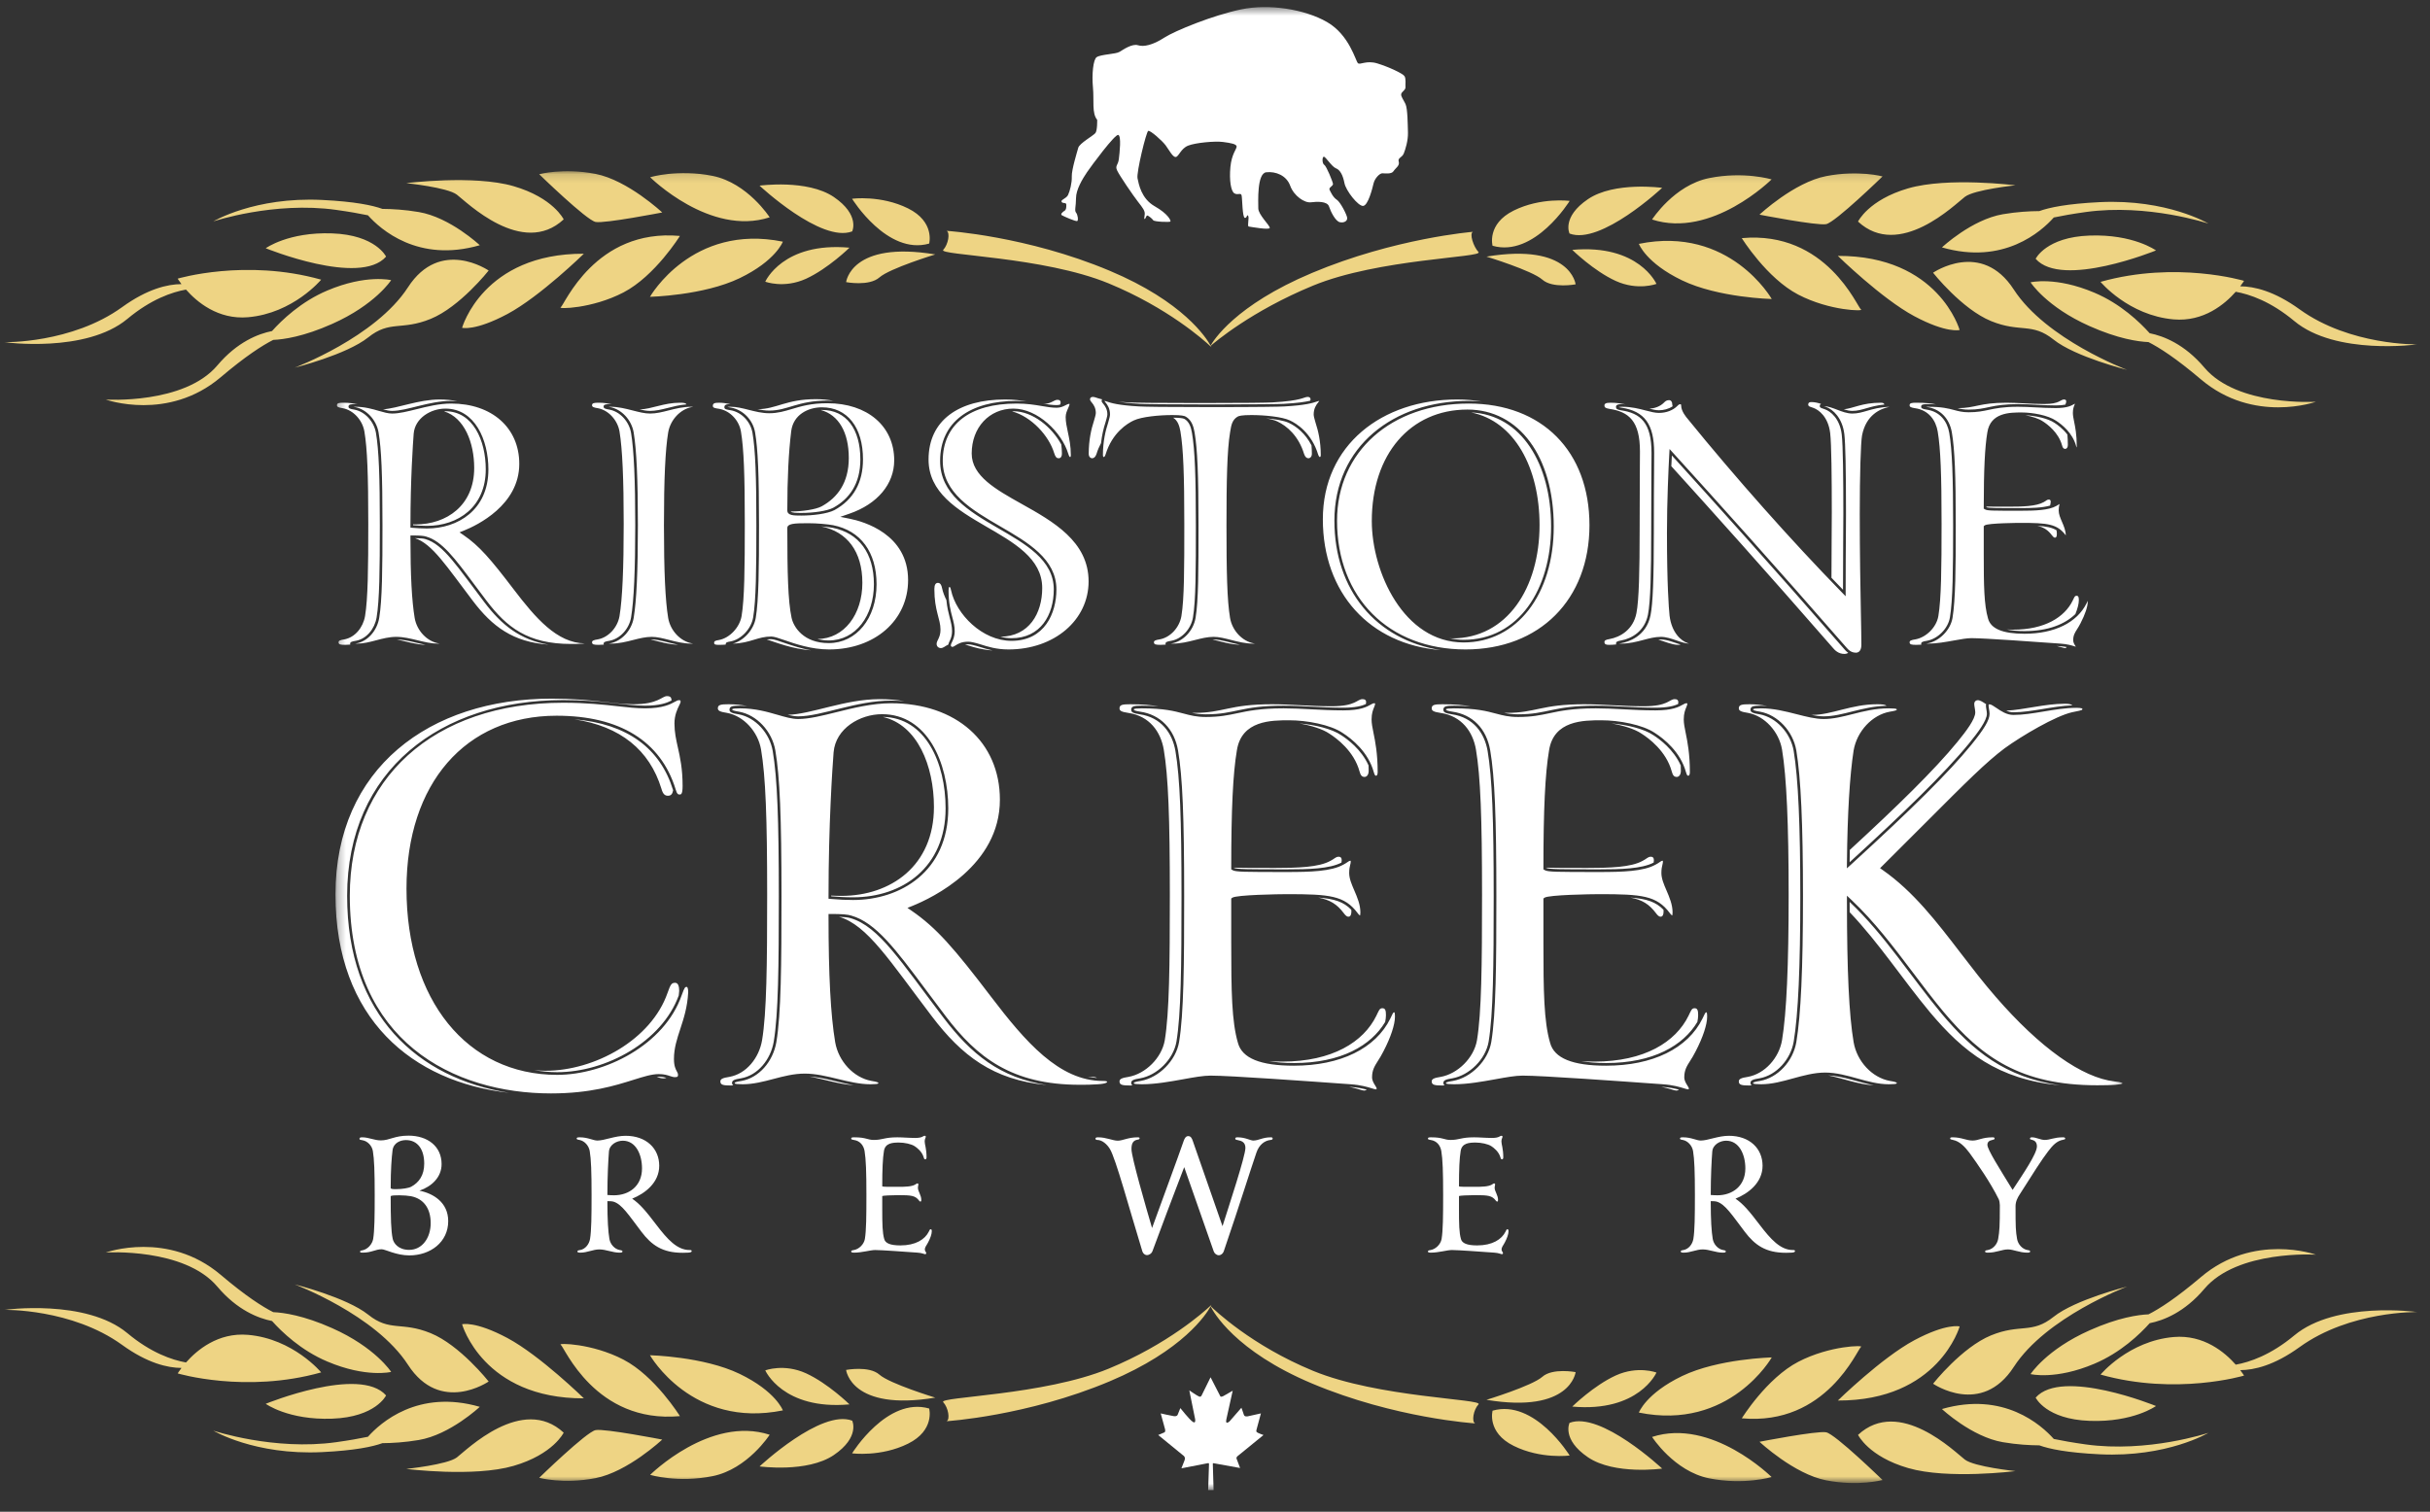 <?xml version="1.0" encoding="UTF-8"?>
<svg width="278px" height="173px" viewBox="0 0 278 173" version="1.1" xmlns="http://www.w3.org/2000/svg" xmlns:xlink="http://www.w3.org/1999/xlink">
    <rect x="0" y="0" width="278" height="173" fill="#333333" stroke="none"/>
    <title>RSC Logo</title>
    <defs>
        <polygon id="path-1" points="0 0.139 276.054 0.139 276.054 150.255 0 150.255"></polygon>
        <polygon id="path-3" points="0.305 0.526 204.765 0.526 204.765 170.233 0.305 170.233"></polygon>
    </defs>
    <g id="Page-1" stroke="none" stroke-width="1" fill="none" fill-rule="evenodd">
        <g id="RSC-Home-2" transform="translate(-584, -4185)">
            <g id="Group-10" transform="translate(0, 4111)">
                <g id="RSC-Logo" transform="translate(584.5, 74.045)">
                    <g id="Group-3" transform="translate(0, 19.411)">
                        <mask id="mask-2" fill="white">
                            <use xlink:href="#path-1"></use>
                        </mask>
                        <g id="Clip-2"></g>
                        <path d="M75.26,4.858 C75.26,4.858 71.305,1.152 67.624,0.444 C63.943,-0.263 61.186,0.481 61.186,0.481 C61.186,0.481 66.589,5.743 67.64,5.945 C68.681,6.139 75.26,4.858 75.26,4.858 M63.988,5.649 C63.988,5.649 62.798,3.17 58.252,1.848 C53.702,0.524 45.978,1.502 45.978,1.502 C45.978,1.502 50.678,1.987 51.764,2.818 C52.852,3.637 59.261,10.03 63.988,5.649 M36.245,137.595 C36.245,137.595 33.044,133.744 27.876,133.299 C24.439,133.002 22.019,135.053 20.78,136.46 C19.197,136.177 16.78,135.366 14.075,133.108 C9.323,129.145 0,130.44 0,130.44 C0,130.44 7.697,130.277 13.476,134.452 C16.373,136.548 18.682,137.078 20.265,137.086 C19.981,137.461 19.829,137.711 19.829,137.711 C19.829,137.711 27.576,140.032 36.245,137.595 M87.552,5.413 C87.552,5.413 85.031,1.487 81.034,0.675 C77.042,-0.125 73.878,0.824 73.878,0.824 C73.878,0.824 80.723,7.629 87.552,5.413 M37.953,4.561 C39.445,4.77 40.63,4.98 41.596,5.182 C43.016,6.777 47.33,10.65 54.389,8.605 C54.389,8.605 50.992,5.416 47.416,4.81 C45.796,4.534 44.356,4.456 43.247,4.449 C42.142,4.048 40.103,3.608 36.331,3.425 C28.619,3.052 23.905,5.88 23.905,5.88 C23.905,5.88 30.834,3.564 37.953,4.561 M14.075,17.034 C16.779,14.778 19.195,13.966 20.778,13.683 C22.016,15.09 24.439,17.142 27.874,16.846 C33.045,16.399 36.242,12.547 36.242,12.547 C27.576,10.111 19.826,12.431 19.826,12.431 C19.826,12.431 19.979,12.683 20.262,13.057 C18.679,13.065 16.371,13.595 13.473,15.69 C7.697,19.864 0,19.704 0,19.704 C0,19.704 9.323,20.996 14.075,17.034 M77.285,142.6 C77.285,142.6 74.444,138.015 70.82,136.13 C67.188,134.243 63.242,134.225 63.645,134.43 C64.052,134.642 67.578,143.48 77.285,142.6 M96.993,7.023 C96.993,7.023 97.918,5.149 94.889,3.085 C91.853,1.032 86.395,1.789 86.395,1.789 C86.395,1.789 93.439,8.384 96.993,7.023 M89.065,141.943 C89.065,141.943 88.258,139.761 84.121,137.766 C79.982,135.771 73.859,135.632 73.859,135.632 C73.859,135.632 78.655,144.06 89.065,141.943 M54.388,141.536 C47.328,139.492 43.012,143.369 41.594,144.962 C40.629,145.165 39.444,145.375 37.954,145.583 C30.834,146.579 23.908,144.262 23.908,144.262 C23.908,144.262 28.619,147.089 36.332,146.718 C40.102,146.535 42.141,146.095 43.247,145.694 C44.355,145.686 45.795,145.608 47.416,145.332 C50.994,144.728 54.388,141.536 54.388,141.536 M96.684,141.256 C96.684,141.256 94.239,138.857 91.709,137.697 C89.179,136.55 87.049,137.365 87.049,137.365 C87.049,137.365 89.065,141.943 96.684,141.256 M57.565,133.67 C53.835,131.68 52.364,132.086 52.364,132.086 C52.364,132.086 54.767,140.601 66.298,140.565 C66.298,140.565 61.29,135.667 57.565,133.67 M100.109,12.292 C101.296,11.245 106.497,9.66 106.497,9.66 C96.846,8.054 96.299,12.83 96.299,12.83 C96.299,12.83 98.926,13.332 100.109,12.292 M87.049,12.779 C87.049,12.779 89.177,13.593 91.709,12.446 C94.238,11.286 96.684,8.888 96.684,8.888 C89.062,8.2 87.049,12.779 87.049,12.779 M105.798,8.418 C105.798,8.418 106.487,5.928 103.383,4.391 C100.272,2.849 96.979,3.287 96.979,3.287 C96.979,3.287 100.995,9.791 105.798,8.418 M188.502,144.981 C188.502,144.981 191.021,148.906 195.02,149.717 C199.012,150.516 202.176,149.572 202.176,149.572 C202.176,149.572 195.329,142.766 188.502,144.981 M200.794,145.536 C200.794,145.536 204.749,149.242 208.432,149.95 C212.109,150.657 214.869,149.911 214.869,149.911 C214.869,149.911 209.465,144.649 208.415,144.449 C207.371,144.254 200.794,145.536 200.794,145.536 M179.06,143.37 C179.06,143.37 178.136,145.245 181.165,147.306 C184.201,149.362 189.657,148.603 189.657,148.603 C189.657,148.603 182.615,142.009 179.06,143.37 M212.066,144.745 C212.066,144.745 213.254,147.224 217.801,148.543 C222.349,149.868 230.074,148.891 230.074,148.891 C230.074,148.891 225.375,148.404 224.289,147.576 C223.2,146.753 216.793,140.361 212.066,144.745 M261.977,133.361 C259.275,135.616 256.858,136.428 255.276,136.71 C254.038,135.304 251.617,133.252 248.178,133.547 C243.011,133.994 239.81,137.846 239.81,137.846 C248.476,140.28 256.226,137.961 256.226,137.961 C256.226,137.961 256.074,137.711 255.792,137.338 C257.375,137.329 259.682,136.798 262.578,134.702 C268.358,130.528 276.054,130.691 276.054,130.691 C276.054,130.691 266.731,129.397 261.977,133.361 M170.257,141.976 C170.257,141.976 169.567,144.466 172.671,146.003 C175.781,147.547 179.074,147.107 179.074,147.107 C179.074,147.107 175.058,140.601 170.257,141.976 M238.101,145.835 C236.611,145.626 235.426,145.415 234.461,145.213 C233.043,143.62 228.726,139.742 221.665,141.788 C221.665,141.788 225.06,144.975 228.64,145.583 C230.258,145.858 231.698,145.937 232.807,145.944 C233.912,146.345 235.951,146.785 239.722,146.968 C247.435,147.339 252.147,144.512 252.147,144.512 C252.147,144.512 245.221,146.829 238.101,145.835 M73.879,149.322 C73.879,149.322 77.042,150.267 81.034,149.466 C85.031,148.656 87.552,144.731 87.552,144.731 C80.725,142.515 73.879,149.322 73.879,149.322 M96.995,143.12 C93.438,141.759 86.398,148.354 86.398,148.354 C86.398,148.354 91.853,149.109 94.889,147.056 C97.918,144.994 96.995,143.12 96.995,143.12 M96.981,146.857 C96.981,146.857 100.272,147.295 103.383,145.753 C106.487,144.215 105.798,141.728 105.798,141.728 C100.995,140.351 96.981,146.857 96.981,146.857 M67.64,144.199 C66.589,144.397 61.186,149.659 61.186,149.659 C61.186,149.659 63.944,150.407 67.624,149.697 C71.304,148.991 75.26,145.284 75.26,145.284 C75.26,145.284 68.682,144.004 67.64,144.199 M149.725,137.419 C142.689,134.52 138.463,130.466 138.01,130.021 C138.059,129.931 138.089,129.871 138.089,129.871 C138.089,129.871 138.04,129.915 137.971,129.982 L137.965,129.976 L137.968,129.983 C137.263,130.645 133.104,134.379 126.33,137.17 C118.875,140.237 106.816,140.377 107.407,141.003 C107.988,141.625 108.217,142.975 107.796,143.18 C107.796,143.18 116.974,142.605 126.445,138.621 C134.889,135.069 137.522,130.912 137.997,130.043 C138.29,130.634 140.762,135.153 149.61,138.87 C159.081,142.856 168.259,143.432 168.259,143.432 C167.837,143.226 168.066,141.874 168.646,141.253 C169.239,140.627 157.179,140.49 149.725,137.419 M168.002,7.073 C168.002,7.073 159.079,7.789 149.61,11.772 C140.753,15.493 138.286,19.571 137.997,20.096 C137.518,19.224 134.885,15.069 126.444,11.525 C116.974,7.539 107.796,6.961 107.796,6.961 C108.217,7.167 107.987,8.518 107.407,9.14 C106.816,9.766 118.874,9.903 126.328,12.972 C133.091,15.761 137.25,19.487 137.965,20.155 C138.039,20.224 138.089,20.271 138.089,20.271 C138.089,20.271 138.059,20.211 138.008,20.118 C138.444,19.737 142.672,16.13 149.725,13.225 C157.181,10.153 169.239,10.017 168.646,9.389 C168.066,8.769 167.582,7.279 168.002,7.073 M96.296,137.313 C96.296,137.313 96.848,142.087 106.498,140.483 C106.498,140.483 101.296,138.897 100.107,137.851 C98.929,136.81 96.296,137.313 96.296,137.313 M179.756,137.563 C179.756,137.563 177.126,137.06 175.946,138.1 C174.756,139.147 169.556,140.734 169.556,140.734 C179.206,142.339 179.756,137.563 179.756,137.563 M63.988,144.491 C59.261,140.112 52.853,146.502 51.765,147.326 C50.678,148.155 45.98,148.641 45.98,148.641 C45.98,148.641 53.704,149.617 58.254,148.293 C62.8,146.971 63.988,144.491 63.988,144.491 M212.409,134.681 C212.81,134.473 208.866,134.494 205.233,136.38 C201.609,138.264 198.769,142.85 198.769,142.85 C208.476,143.729 212.003,134.893 212.409,134.681 M202.194,135.882 C202.194,135.882 196.073,136.023 191.932,138.015 C187.797,140.009 186.992,142.193 186.992,142.193 C197.4,144.31 202.194,135.882 202.194,135.882 M189.005,137.615 C189.005,137.615 186.876,136.798 184.345,137.948 C181.815,139.106 179.372,141.507 179.372,141.507 C186.992,142.193 189.005,137.615 189.005,137.615 M223.691,132.336 C223.691,132.336 222.22,131.933 218.49,133.922 C214.766,135.92 209.756,140.814 209.756,140.814 C221.288,140.851 223.691,132.336 223.691,132.336 M251.691,22.614 C249.414,19.916 246.997,18.99 245.429,18.677 C244.316,17.432 242.12,15.314 239.111,14.041 C234.651,12.148 231.803,12.853 231.803,12.853 C231.803,12.853 233.611,15.669 238.568,17.869 C241.833,19.322 244.105,19.64 245.293,19.691 C246.53,20.316 248.446,21.54 251.299,23.963 C257.332,29.072 264.446,26.52 264.446,26.52 C264.446,26.52 255.474,27.091 251.691,22.614 M179.372,9.138 C179.372,9.138 181.815,11.538 184.343,12.694 C186.876,13.843 189.003,13.03 189.003,13.03 C189.003,13.03 186.992,8.451 179.372,9.138 M229.887,136.964 C233.596,131.241 242.85,127.776 242.85,127.776 C242.85,127.776 236.914,129.258 234.43,131.241 C231.951,133.227 230.631,131.99 227.289,133.355 C223.939,134.721 220.651,138.89 220.651,138.89 C220.651,138.89 226.181,142.699 229.887,136.964 M245.432,131.965 C247,131.652 249.415,130.726 251.691,128.028 C255.474,123.553 264.446,124.124 264.446,124.124 C264.446,124.124 257.332,121.57 251.301,126.681 C248.448,129.104 246.533,130.327 245.296,130.952 C244.107,131.002 241.836,131.32 238.571,132.775 C233.613,134.976 231.803,137.791 231.803,137.791 C231.803,137.791 234.651,138.493 239.111,136.601 C242.123,135.327 244.32,133.209 245.432,131.965 M246.153,9.203 C246.153,9.203 243.566,7.323 238.566,7.5 C233.566,7.677 232.386,10.161 232.386,10.161 C235.395,13.595 246.153,9.203 246.153,9.203 M238.566,143.141 C243.566,143.32 246.153,141.442 246.153,141.442 C246.153,141.442 235.395,137.048 232.386,140.483 C232.386,140.483 233.566,142.965 238.566,143.141 M239.808,12.798 C239.808,12.798 243.009,16.649 248.178,17.094 C251.615,17.39 254.037,15.34 255.275,13.933 C256.858,14.216 259.274,15.028 261.977,17.285 C266.729,21.249 276.054,19.953 276.054,19.953 C276.054,19.953 268.358,20.115 262.578,15.941 C259.682,13.846 257.373,13.315 255.79,13.307 C256.072,12.933 256.226,12.682 256.226,12.682 C256.226,12.682 248.476,10.361 239.808,12.798 M218.49,16.721 C222.218,18.712 223.688,18.307 223.688,18.307 C223.688,18.307 221.288,9.791 209.756,9.827 C209.756,9.827 214.763,14.725 218.49,16.721 M186.992,8.451 C186.992,8.451 187.794,10.634 191.932,12.626 C196.073,14.622 202.194,14.762 202.194,14.762 C202.194,14.762 197.4,6.333 186.992,8.451 M198.766,7.795 C198.766,7.795 201.609,12.377 205.233,14.263 C208.866,16.149 212.81,16.169 212.407,15.961 C212.001,15.751 208.474,6.913 198.766,7.795 M227.286,17.287 C230.631,18.653 231.951,17.415 234.43,19.402 C236.914,21.387 242.85,22.871 242.85,22.871 C242.85,22.871 233.596,19.402 229.886,13.68 C226.181,7.946 220.649,11.754 220.649,11.754 C220.649,11.754 223.939,15.922 227.286,17.287 M55.404,138.638 C55.404,138.638 52.116,134.469 48.768,133.105 C45.42,131.739 44.102,132.978 41.625,130.989 C39.141,129.008 33.206,127.523 33.206,127.523 C33.206,127.523 42.456,130.991 46.168,136.714 C49.872,142.447 55.404,138.638 55.404,138.638 M37.489,7.251 C32.487,7.073 29.901,8.951 29.901,8.951 C29.901,8.951 40.658,13.344 43.669,9.91 C43.669,9.91 42.488,7.427 37.489,7.251 M30.621,18.427 C29.054,18.741 26.639,19.667 24.363,22.363 C20.579,26.84 11.606,26.27 11.606,26.27 C11.606,26.27 18.721,28.82 24.75,23.713 C27.606,21.29 29.522,20.066 30.758,19.441 C31.947,19.39 34.22,19.071 37.484,17.618 C42.442,15.418 44.25,12.604 44.25,12.604 C44.25,12.604 41.401,11.901 36.943,13.791 C33.931,15.064 31.734,17.182 30.621,18.427 M63.645,15.71 C63.242,15.918 67.188,15.899 70.82,14.013 C74.444,12.127 77.285,7.544 77.285,7.544 C67.578,6.663 64.052,15.5 63.645,15.71 M46.167,13.43 C42.456,19.151 33.203,22.62 33.203,22.62 C33.203,22.62 39.14,21.135 41.624,19.154 C44.102,17.167 45.422,18.404 48.766,17.037 C52.116,15.672 55.404,11.503 55.404,11.503 C55.404,11.503 49.871,7.696 46.167,13.43 M29.899,141.19 C29.899,141.19 32.489,143.071 37.489,142.892 C42.489,142.714 43.669,140.233 43.669,140.233 C40.659,136.798 29.899,141.19 29.899,141.19 M84.12,12.376 C88.258,10.382 89.062,8.2 89.062,8.2 C78.655,6.081 73.858,14.511 73.858,14.511 C73.858,14.511 79.979,14.37 84.12,12.376 M52.364,18.057 C52.364,18.057 53.835,18.461 57.563,16.471 C61.29,14.475 66.297,9.579 66.297,9.579 C54.764,9.542 52.364,18.057 52.364,18.057 M221.665,8.855 C228.726,10.901 233.043,7.024 234.461,5.431 C235.426,5.228 236.611,5.018 238.101,4.81 C245.218,3.816 252.147,6.13 252.147,6.13 C252.147,6.13 247.432,3.304 239.722,3.676 C235.948,3.859 233.908,4.299 232.802,4.7 C231.694,4.708 230.255,4.784 228.637,5.059 C225.06,5.667 221.665,8.855 221.665,8.855 M208.413,6.195 C209.465,5.994 214.869,0.733 214.869,0.733 C214.869,0.733 212.112,-0.014 208.432,0.695 C204.749,1.401 200.792,5.108 200.792,5.108 C200.792,5.108 207.371,6.388 208.413,6.195 M212.064,5.899 C216.793,10.282 223.2,3.89 224.289,3.069 C225.375,2.238 230.074,1.752 230.074,1.752 C230.074,1.752 222.353,0.776 217.799,2.098 C213.254,3.42 212.064,5.899 212.064,5.899 M37.484,132.525 C34.221,131.072 31.949,130.753 30.76,130.702 C29.523,130.077 27.607,128.854 24.752,126.431 C18.724,121.321 11.608,123.874 11.608,123.874 C11.608,123.874 20.582,123.304 24.363,127.779 C26.639,130.475 29.054,131.402 30.622,131.716 C31.734,132.959 33.932,135.079 36.943,136.349 C41.402,138.243 44.251,137.54 44.251,137.54 C44.251,137.54 42.442,134.723 37.484,132.525 M202.176,1.072 C202.176,1.072 199.01,0.124 195.02,0.927 C191.021,1.737 188.502,5.664 188.502,5.664 C195.329,7.879 202.176,1.072 202.176,1.072 M179.074,3.536 C179.074,3.536 175.781,3.097 172.671,4.641 C169.567,6.178 170.254,8.667 170.254,8.667 C175.058,10.043 179.074,3.536 179.074,3.536 M179.756,13.081 C179.756,13.081 179.206,8.305 169.558,9.91 C169.558,9.91 174.756,11.495 175.946,12.542 C177.126,13.583 179.756,13.081 179.756,13.081 M179.06,7.27 C182.615,8.635 189.655,2.039 189.655,2.039 C189.655,2.039 184.199,1.282 181.165,3.337 C178.136,5.399 179.06,7.27 179.06,7.27" id="Fill-1" fill="#EED484" mask="url(#mask-2)"></path>
                    </g>
                    <g id="Group-6" transform="translate(37.574, 0.241)">
                        <mask id="mask-4" fill="white">
                            <use xlink:href="#path-3"></use>
                        </mask>
                        <g id="Clip-5"></g>
                        <path d="M17.498,53.425 C17.498,50.1 16.02,46.775 12.88,46.775 C12.83,46.775 12.778,46.784 12.726,46.786 C15.064,47.506 16.176,50.383 16.176,53.263 C16.176,57.548 13.035,59.728 9.451,59.728 C9.359,59.728 9.276,59.723 9.186,59.72 C9.186,59.753 9.185,59.784 9.185,59.816 C9.628,59.853 10.182,59.891 10.773,59.891 C14.357,59.891 17.498,57.71 17.498,53.425 L17.498,53.425 Z M13.545,45.592 C13.782,45.592 14.012,45.606 14.239,45.619 C13.607,45.5 12.936,45.43 12.223,45.43 C9.809,45.43 7.438,46.445 5.749,46.555 C6.128,46.658 6.472,46.737 6.783,46.737 C8.483,46.737 10.995,45.592 13.545,45.592 L13.545,45.592 Z M40.454,45.989 C40.39,45.833 40.168,45.8 39.708,45.8 C37.877,45.8 36.498,46.527 35.099,46.569 C35.523,46.665 35.927,46.737 36.301,46.737 C37.591,46.737 38.854,46.12 40.454,45.989 L40.454,45.989 Z M30.325,72.88 C29.843,72.954 29.658,73.028 29.658,73.213 C29.658,73.472 29.881,73.508 30.435,73.508 C30.632,73.508 30.822,73.496 31.011,73.481 C30.997,73.449 30.981,73.42 30.981,73.376 C30.981,73.191 31.166,73.117 31.646,73.043 C32.865,72.821 33.9,71.676 34.121,70.382 C34.454,68.388 34.601,64.915 34.601,59.816 C34.601,54.718 34.454,51.245 34.121,49.25 C33.9,47.957 32.865,46.812 31.646,46.59 C31.166,46.516 30.981,46.442 30.981,46.257 C30.981,45.998 31.204,45.961 31.757,45.961 C31.821,45.961 31.882,45.969 31.944,45.971 C31.459,45.873 30.957,45.8 30.435,45.8 C29.881,45.8 29.658,45.836 29.658,46.095 C29.658,46.28 29.843,46.354 30.325,46.428 C31.543,46.649 32.578,47.795 32.8,49.088 C33.132,51.082 33.28,54.556 33.28,59.654 C33.28,64.752 33.132,68.225 32.8,70.22 C32.578,71.514 31.543,72.659 30.325,72.88 L30.325,72.88 Z M8.883,59.816 C8.883,54.568 9.166,50.469 9.253,49.337 C9.408,47.543 11.219,46.473 12.88,46.473 C16.26,46.473 17.8,50.076 17.8,53.425 C17.8,58.1 14.271,60.193 10.773,60.193 C10.141,60.193 9.549,60.15 9.16,60.118 L8.883,60.095 L8.883,59.816 Z M2.36,46.267 C2.404,46.274 2.452,46.283 2.507,46.291 C3.844,46.535 4.987,47.756 5.235,49.199 C5.56,51.122 5.682,53.999 5.682,59.816 C5.682,64.722 5.656,68.355 5.308,70.432 C5.055,71.912 3.982,73.107 2.7,73.341 C2.641,73.349 2.591,73.357 2.547,73.366 C2.608,73.367 2.677,73.369 2.756,73.369 C3.516,73.369 4.218,73.183 4.96,72.988 C5.694,72.793 6.454,72.593 7.264,72.593 C8.072,72.593 8.894,72.792 9.69,72.985 C10.465,73.174 11.266,73.369 12.029,73.369 C12.108,73.369 12.178,73.367 12.239,73.366 C12.197,73.358 12.149,73.35 12.095,73.341 C10.758,73.099 9.615,71.877 9.366,70.434 C9.036,68.448 8.883,65.545 8.883,61.294 L8.883,60.992 L9.185,60.992 C9.98,60.992 10.415,61.029 10.685,61.119 C12.491,61.634 13.95,63.593 16.159,66.556 C16.601,67.151 17.075,67.786 17.59,68.463 C19.905,71.515 22.329,73.406 27.251,73.406 C27.735,73.406 28.054,73.406 28.559,73.369 C28.666,73.363 28.754,73.354 28.826,73.344 C25.64,73.292 23.178,70.411 20.73,67.204 C18.035,63.663 16.759,62.185 14.962,60.953 L14.498,60.634 L15.021,60.423 C16.501,59.827 21.333,57.515 21.333,52.797 C21.333,48.668 18.203,45.895 13.545,45.895 C12.178,45.895 10.792,46.24 9.57,46.545 C8.549,46.799 7.584,47.039 6.783,47.039 C6.323,47.039 5.833,46.898 5.265,46.734 C4.506,46.513 3.645,46.263 2.571,46.263 C2.492,46.263 2.422,46.265 2.36,46.267 L2.36,46.267 Z M8.735,142.744 C7.485,142.744 6.956,141.97 6.852,141.476 C6.658,140.563 6.622,139.067 6.622,136.62 C6.622,136.498 7.238,136.498 7.609,136.498 C8.1,136.498 8.647,136.549 8.945,136.604 C10.371,136.885 11.198,137.975 11.198,139.682 C11.198,141.389 10.213,142.744 8.735,142.744 L8.735,142.744 Z M6.834,131.361 C6.939,130.481 7.748,130.181 8.366,130.181 C9.702,130.181 10.458,131.236 10.458,132.874 C10.458,134.229 9.844,135.036 8.981,135.512 C8.647,135.689 7.908,135.794 7.255,135.794 C6.886,135.794 6.622,135.794 6.622,135.654 C6.622,133.523 6.728,132.223 6.834,131.361 L6.834,131.361 Z M9.912,135.969 C11.338,135.478 12.446,134.421 12.446,132.926 C12.446,130.884 10.829,129.672 8.664,129.672 C7.045,129.672 6.499,130.216 5.497,130.216 C4.758,130.216 4.09,129.864 3.386,129.864 C3.138,129.864 3.051,129.899 3.051,130.041 C3.051,130.145 3.173,130.164 3.403,130.199 C3.983,130.304 4.477,130.816 4.583,131.432 C4.74,132.364 4.793,133.806 4.793,136.463 C4.793,138.89 4.775,140.545 4.617,141.496 C4.511,142.111 3.966,142.691 3.386,142.796 C3.157,142.832 3.121,142.867 3.121,142.954 C3.121,143.061 3.244,143.061 3.422,143.061 C4.459,143.061 4.863,142.674 5.603,142.674 C5.99,142.674 7.255,143.377 8.751,143.377 C11.162,143.377 13.203,141.863 13.203,139.454 C13.203,137.308 11.496,136.288 9.912,135.969 L9.912,135.969 Z M1.139,46.428 C2.358,46.649 3.392,47.795 3.614,49.088 C3.946,51.045 4.058,54.075 4.058,59.654 C4.058,64.752 4.02,68.225 3.688,70.22 C3.466,71.514 2.543,72.659 1.323,72.88 C0.844,72.954 0.659,73.028 0.659,73.213 C0.659,73.472 0.88,73.508 1.435,73.508 C1.629,73.508 1.82,73.496 2.009,73.476 C1.996,73.445 1.981,73.418 1.981,73.376 C1.981,73.191 2.165,73.117 2.646,73.043 C3.864,72.821 4.789,71.676 5.01,70.382 C5.343,68.388 5.38,64.915 5.38,59.816 C5.38,54.238 5.268,51.208 4.936,49.25 C4.715,47.957 3.679,46.812 2.461,46.59 C1.981,46.516 1.796,46.442 1.796,46.257 C1.796,45.998 2.018,45.961 2.571,45.961 C2.66,45.961 2.74,45.971 2.827,45.974 C2.351,45.875 1.832,45.8 1.249,45.8 C0.695,45.8 0.474,45.836 0.474,46.095 C0.474,46.28 0.659,46.354 1.139,46.428 L1.139,46.428 Z M17.35,68.646 C14.283,64.62 12.657,61.996 10.589,61.405 C10.39,61.338 10.026,61.303 9.396,61.297 C11.403,61.959 13.026,64.543 16.028,68.484 C18.247,71.41 20.608,73.186 24.686,73.485 C21.401,72.923 19.317,71.239 17.35,68.646 L17.35,68.646 Z M36.486,72.895 C36.446,72.895 36.406,72.901 36.367,72.903 C37.312,73.118 38.372,73.462 39.517,73.498 C38.389,73.27 37.364,72.895 36.486,72.895 L36.486,72.895 Z M49.649,72.89 C50.742,73.246 52.578,73.981 54.707,74.133 C52.512,73.73 50.782,72.858 50.156,72.858 C49.978,72.858 49.812,72.871 49.649,72.89 L49.649,72.89 Z M10.608,73.503 C9.505,73.28 8.401,72.913 7.33,72.898 C8.415,73.119 9.52,73.482 10.608,73.503 L10.608,73.503 Z M69.56,73.878 C69.86,73.878 70.044,73.646 70.421,73.473 C70.476,73.108 70.843,72.791 70.843,71.935 C70.843,70.885 70.358,70.08 70.197,68.382 C69.983,67.941 69.803,67.495 69.707,67.043 C69.633,66.637 69.485,66.415 69.225,66.415 C68.968,66.415 68.82,66.637 68.82,67.117 C68.82,69.629 69.522,70.516 69.522,71.772 C69.522,72.696 69.078,72.992 69.078,73.398 C69.078,73.693 69.301,73.878 69.56,73.878 L69.56,73.878 Z M72.691,73.449 C72.556,73.449 72.437,73.458 72.326,73.473 C72.444,73.506 72.568,73.542 72.699,73.583 C73.409,73.809 74.306,74.077 75.478,74.145 C74.919,74.028 74.439,73.878 74.021,73.745 C73.43,73.56 72.95,73.449 72.691,73.449 L72.691,73.449 Z M77.864,46.775 C77.811,46.775 77.763,46.788 77.711,46.79 C79.932,47.396 81.928,49.58 82.527,51.564 C82.675,52.043 82.822,52.154 83.044,52.154 C83.267,52.154 83.414,51.969 83.414,51.637 C83.414,51.249 83.378,50.907 83.339,50.569 C82.267,48.608 80.087,46.775 77.864,46.775 L77.864,46.775 Z M83.215,46.01 C83.24,45.927 83.267,45.843 83.267,45.763 C83.267,45.578 83.155,45.467 82.897,45.467 C82.527,45.467 82.157,45.91 81.493,45.91 C81.42,45.91 81.347,45.904 81.274,45.9 C81.827,45.994 82.323,46.073 82.814,46.073 C82.964,46.073 83.093,46.044 83.215,46.01 L83.215,46.01 Z M54.368,59.588 C55.451,59.588 56.611,59.705 57.229,59.815 C60.394,60.44 62.207,62.905 62.207,66.577 C62.207,70.478 59.904,73.308 56.732,73.308 C53.87,73.308 52.714,71.486 52.484,70.41 C52.074,68.471 51.997,65.309 51.997,60.149 C51.997,59.641 52.719,59.588 54.368,59.588 L54.368,59.588 Z M52.442,49.065 C52.669,47.173 54.371,46.325 55.956,46.325 C58.855,46.325 60.655,48.606 60.655,52.279 C60.655,54.941 59.559,56.894 57.395,58.085 C56.574,58.519 54.868,58.714 53.629,58.714 C52.717,58.714 51.997,58.714 51.997,58.117 C51.997,54.475 52.142,51.514 52.442,49.065 L52.442,49.065 Z M45.566,46.363 C46.949,46.613 48.068,47.777 48.311,49.199 C48.637,51.122 48.759,53.999 48.759,59.816 C48.759,64.722 48.732,68.355 48.385,70.432 C48.153,71.785 47.025,73.031 45.766,73.366 C46.798,73.343 47.502,73.13 48.185,72.923 C48.81,72.735 49.401,72.556 50.156,72.556 C50.481,72.556 50.974,72.727 51.655,72.963 C52.883,73.39 54.739,74.034 56.769,74.034 C62.01,74.034 65.815,70.696 65.815,66.097 C65.815,60.821 60.711,59.391 59.149,59.079 L58.057,58.86 L59.109,58.496 C62.313,57.389 64.226,55.106 64.226,52.39 C64.226,48.483 61.155,45.858 56.584,45.858 C54.727,45.858 53.554,46.209 52.519,46.52 C51.69,46.767 50.907,47.003 49.935,47.003 C49.112,47.003 48.337,46.806 47.589,46.617 C46.871,46.435 46.193,46.263 45.501,46.263 C45.31,46.263 45.205,46.276 45.149,46.287 C45.25,46.314 45.416,46.339 45.566,46.363 L45.566,46.363 Z M63.881,79.887 C64.398,79.887 64.9,79.911 65.391,79.951 C64.493,79.802 63.544,79.722 62.546,79.722 C58.6,79.722 54.714,81.458 52.042,81.516 C52.468,81.619 52.867,81.69 53.236,81.69 C55.911,81.69 59.868,79.887 63.881,79.887 L63.881,79.887 Z M81.159,67.007 C81.159,69.907 79.659,72.547 76.377,72.579 C76.795,72.681 77.216,72.747 77.642,72.747 C80.967,72.747 82.482,70.087 82.482,67.168 C82.482,60.371 69.478,59.964 69.478,52.464 C69.478,47.957 72.95,45.592 78.233,45.592 C78.648,45.592 79.019,45.613 79.371,45.642 C78.686,45.533 77.899,45.43 76.911,45.43 C71.628,45.43 68.156,47.795 68.156,52.302 C68.156,59.802 81.159,60.208 81.159,67.007 L81.159,67.007 Z M55.445,72.839 C55.83,72.936 56.247,73.006 56.732,73.006 C59.836,73.006 61.905,70.162 61.905,66.577 C61.905,62.994 60.169,60.703 57.176,60.112 C56.852,60.055 56.391,59.999 55.88,59.957 C58.856,60.556 60.583,62.842 60.583,66.415 C60.583,69.985 58.528,72.818 55.445,72.839 L55.445,72.839 Z M56.584,45.556 C56.818,45.556 57.047,45.566 57.275,45.579 C56.636,45.461 55.966,45.393 55.263,45.393 C51.863,45.393 50.718,46.539 48.613,46.539 C48.597,46.539 48.582,46.536 48.566,46.536 C49.013,46.63 49.467,46.701 49.935,46.701 C52.04,46.701 53.186,45.556 56.584,45.556 L56.584,45.556 Z M57.249,57.821 C59.06,56.824 60.353,55.124 60.353,52.279 C60.353,48.843 58.764,46.627 55.956,46.627 C55.915,46.627 55.871,46.633 55.829,46.635 C57.882,47.191 59.031,49.209 59.031,52.117 C59.031,54.961 57.738,56.662 55.927,57.658 C55.237,58.023 53.726,58.242 52.375,58.249 C52.537,58.404 53.003,58.412 53.629,58.412 C54.996,58.412 56.547,58.191 57.249,57.821 L57.249,57.821 Z M69.78,52.464 C69.78,56.132 73.131,58.076 76.371,59.958 C79.524,61.787 82.784,63.679 82.784,67.168 C82.784,69.881 81.437,73.049 77.642,73.049 C74.297,73.049 71.317,70.003 70.732,67.269 C70.715,67.17 70.654,66.879 70.549,66.879 C70.476,66.879 70.444,67.086 70.444,67.279 C70.444,68.712 70.672,69.579 70.874,70.345 C71.02,70.898 71.146,71.375 71.146,71.935 C71.146,72.56 70.961,72.936 70.827,73.212 C70.755,73.36 70.703,73.468 70.703,73.56 C70.703,73.729 70.851,73.738 70.881,73.738 C70.977,73.738 71.064,73.685 71.224,73.584 C71.513,73.4 71.908,73.147 72.691,73.147 C72.977,73.147 73.454,73.25 74.112,73.456 C74.928,73.716 75.924,74.034 77.309,74.034 C82.529,74.034 86.465,70.686 86.465,66.245 C86.465,61.667 82.389,59.385 78.792,57.372 C75.86,55.731 73.091,54.181 73.091,51.615 C73.091,48.635 75.098,46.473 77.864,46.473 C80.643,46.473 83.402,49.195 84.138,51.637 C84.253,52.015 84.323,52.015 84.365,52.015 C84.414,52.015 84.433,51.883 84.433,51.799 C84.433,50.755 84.251,49.905 84.091,49.155 C83.963,48.556 83.842,47.991 83.842,47.439 C83.842,47.058 83.987,46.734 84.114,46.45 C84.2,46.257 84.281,46.075 84.286,45.935 C84.273,45.934 84.25,45.931 84.218,45.931 C84.133,45.931 84,45.999 83.859,46.072 C83.596,46.206 83.268,46.375 82.814,46.375 C82.264,46.375 81.734,46.284 81.118,46.181 C80.327,46.046 79.429,45.895 78.233,45.895 C72.861,45.895 69.78,48.289 69.78,52.464 L69.78,52.464 Z M154.595,124.262 C154.784,124.321 154.963,124.375 155.034,124.375 C155.129,124.375 155.135,124.362 155.135,124.274 C155.135,124.203 155.037,124.047 154.959,123.922 C154.805,123.674 154.613,123.368 154.613,122.991 C154.613,122.173 154.909,121.704 155.287,121.11 C155.477,120.808 155.695,120.467 155.924,120.005 C156.741,118.43 157.229,116.959 157.229,116.069 C157.229,115.673 157.186,115.583 157.168,115.561 L157.158,115.561 C157.051,115.561 157.022,115.591 156.843,115.971 C156.801,116.061 156.756,116.156 156.702,116.264 C155.019,119.698 150.997,121.668 145.667,121.668 C141.833,121.668 139.737,120.815 139.265,119.059 C138.549,116.617 138.498,113.115 138.498,107.635 L138.498,102.539 L138.619,102.447 C139.06,102.112 144.018,102.037 144.911,102.037 C149.765,102.037 151.46,102.203 152.95,104.193 C153.129,104.433 153.214,104.472 153.232,104.479 C153.232,104.466 153.274,104.386 153.274,104.144 C153.274,103.228 152.92,102.407 152.578,101.611 C152.277,100.914 151.994,100.257 151.994,99.608 C151.994,99.162 152.059,98.89 152.111,98.672 C152.144,98.534 152.169,98.435 152.169,98.327 C152.169,98.239 152.154,98.211 152.153,98.211 C152.01,98.224 151.952,98.264 151.782,98.382 C151.664,98.464 151.524,98.56 151.329,98.658 C149.95,99.438 147.507,99.504 144.911,99.504 C139.945,99.504 138.999,99.497 138.647,99.287 L138.498,99.198 L138.498,99.024 C138.498,92.352 138.696,88.211 139.142,85.595 C139.674,82.14 143.097,82.14 145.143,82.14 C147.122,82.14 149.853,82.638 151.249,83.591 C152.298,84.265 154.166,85.751 154.804,88.066 C154.923,88.483 154.984,88.483 155.09,88.483 C155.146,88.483 155.253,88.366 155.253,88.089 C155.253,85.951 154.976,84.584 154.774,83.586 C154.65,82.979 154.552,82.498 154.552,82.039 C154.552,81.351 154.719,80.948 154.84,80.654 C154.909,80.484 154.961,80.361 154.961,80.236 C154.974,80.207 154.944,80.192 154.858,80.192 C154.735,80.192 154.643,80.242 154.442,80.354 C153.979,80.613 153.278,81.006 151.311,81.006 C150.005,81.006 148.8,80.944 147.635,80.883 C146.553,80.827 145.532,80.774 144.504,80.774 C141.828,80.774 140.428,81.071 139.193,81.332 C138.148,81.554 137.161,81.763 135.603,81.763 C134.525,81.763 133.84,81.58 133.045,81.369 C131.998,81.091 130.81,80.774 128.273,80.774 C127.72,80.774 127.417,80.807 127.365,80.871 C127.365,80.871 127.358,80.887 127.358,80.934 C127.381,80.988 127.494,81.065 128.089,81.157 C130.409,81.488 131.986,83.106 132.413,85.594 C132.924,88.607 133.115,93.131 133.115,102.283 C133.115,109.995 133.074,115.707 132.531,118.97 C132.168,121.08 130.245,123.029 128.154,123.408 C127.526,123.505 127.385,123.585 127.356,123.624 C127.358,123.672 127.363,123.691 127.365,123.695 C127.418,123.759 127.722,123.792 128.273,123.792 C129.834,123.792 131.518,123.486 133.006,123.218 C134.238,122.994 135.3,122.803 136.127,122.803 C138.413,122.803 147.346,123.447 152.146,123.792 C153.337,123.873 154.125,124.116 154.595,124.262 L154.595,124.262 Z M134.38,140.386 C134.275,140.386 134.259,140.474 134.169,140.65 C133.73,141.547 132.656,142.234 130.914,142.234 C129.736,142.234 129.19,141.97 129.067,141.512 C128.855,140.791 128.838,139.771 128.838,138.081 L128.838,136.584 C128.909,136.533 129.911,136.481 130.684,136.481 C132.162,136.481 132.62,136.533 133.043,137.097 C133.096,137.167 133.149,137.219 133.202,137.219 C133.253,137.219 133.307,137.184 133.307,137.026 C133.307,136.481 132.919,136.041 132.919,135.654 C132.919,135.443 132.972,135.371 132.972,135.266 C132.972,135.178 132.936,135.142 132.866,135.142 C132.761,135.142 132.727,135.213 132.585,135.284 C132.182,135.512 131.423,135.529 130.684,135.529 C129.368,135.529 128.925,135.529 128.838,135.478 C128.838,133.559 128.891,132.258 129.032,131.432 C129.171,130.515 130.016,130.464 130.755,130.464 C131.371,130.464 132.162,130.622 132.549,130.884 C132.797,131.045 133.395,131.484 133.59,132.187 C133.623,132.311 133.659,132.381 133.765,132.381 C133.836,132.381 133.906,132.311 133.906,132.17 C133.906,131.132 133.694,130.691 133.694,130.34 C133.694,130.024 133.817,129.935 133.817,129.794 C133.817,129.725 133.782,129.689 133.694,129.689 C133.501,129.689 133.465,129.935 132.62,129.935 C131.865,129.935 131.213,129.864 130.563,129.864 C129.067,129.864 128.891,130.164 127.871,130.164 C127.132,130.164 127.009,129.864 125.654,129.864 C125.389,129.864 125.285,129.882 125.285,130.006 C125.285,130.094 125.354,130.128 125.583,130.164 C126.322,130.269 126.709,130.816 126.816,131.432 C126.974,132.364 127.026,133.806 127.026,136.463 C127.026,138.89 127.009,140.545 126.849,141.496 C126.744,142.111 126.18,142.657 125.601,142.762 C125.372,142.796 125.285,142.832 125.285,142.918 C125.285,143.043 125.389,143.061 125.654,143.061 C126.516,143.061 127.483,142.762 128.029,142.762 C128.716,142.762 131.407,142.954 132.866,143.061 C133.395,143.095 133.64,143.237 133.747,143.237 C133.817,143.237 133.872,143.202 133.872,143.114 C133.872,143.007 133.711,142.883 133.711,142.727 C133.711,142.392 133.888,142.286 134.098,141.863 C134.328,141.425 134.504,140.95 134.504,140.632 C134.504,140.474 134.485,140.386 134.38,140.386 L134.38,140.386 Z M121.443,115.561 C121.335,115.561 121.308,115.587 121.13,115.967 C121.088,116.057 121.041,116.156 120.987,116.264 C119.305,119.698 115.283,121.668 109.952,121.668 C106.115,121.668 104.021,120.815 103.55,119.057 C102.835,116.62 102.783,113.116 102.783,107.635 L102.783,102.538 L102.905,102.447 C103.346,102.112 108.301,102.037 109.194,102.037 C114.049,102.037 115.744,102.203 117.234,104.193 C117.413,104.433 117.499,104.472 117.516,104.479 C117.518,104.466 117.559,104.384 117.559,104.144 C117.559,103.228 117.203,102.407 116.861,101.611 C116.56,100.914 116.276,100.257 116.276,99.608 C116.276,99.162 116.342,98.889 116.395,98.672 C116.43,98.534 116.454,98.435 116.454,98.327 C116.454,98.239 116.439,98.211 116.439,98.211 C116.294,98.224 116.237,98.264 116.066,98.382 C115.948,98.464 115.808,98.56 115.613,98.658 C114.234,99.438 111.79,99.504 109.194,99.504 C104.227,99.504 103.283,99.497 102.931,99.287 L102.783,99.198 L102.783,99.024 C102.783,92.348 102.981,88.205 103.427,85.595 C103.958,82.14 107.382,82.14 109.429,82.14 C111.406,82.14 114.137,82.638 115.533,83.591 C116.583,84.266 118.451,85.753 119.088,88.066 C119.207,88.483 119.272,88.483 119.374,88.483 C119.431,88.483 119.536,88.366 119.536,88.089 C119.536,85.951 119.261,84.584 119.058,83.586 C118.936,82.979 118.839,82.498 118.839,82.039 C118.839,81.351 119.004,80.948 119.124,80.654 C119.194,80.485 119.245,80.361 119.245,80.236 C119.258,80.207 119.23,80.192 119.144,80.192 C119.021,80.192 118.926,80.242 118.727,80.355 C118.263,80.614 117.562,81.006 115.595,81.006 C114.29,81.006 113.084,80.944 111.919,80.883 C110.838,80.827 109.816,80.774 108.787,80.774 C106.113,80.774 104.713,81.071 103.478,81.332 C102.434,81.554 101.445,81.763 99.887,81.763 C98.81,81.763 98.124,81.581 97.33,81.369 C96.282,81.091 95.095,80.774 92.558,80.774 C92.007,80.774 91.701,80.807 91.65,80.871 C91.65,80.871 91.642,80.887 91.642,80.934 C91.665,80.988 91.779,81.065 92.373,81.157 C94.66,81.483 96.279,83.142 96.698,85.595 C97.21,88.6 97.399,93.123 97.399,102.283 C97.399,109.997 97.358,115.71 96.815,118.97 C96.452,121.08 94.529,123.029 92.437,123.408 C91.81,123.505 91.669,123.585 91.641,123.624 C91.642,123.672 91.648,123.691 91.65,123.695 C91.701,123.759 92.007,123.792 92.558,123.792 C94.118,123.792 95.804,123.486 97.29,123.218 C98.522,122.994 99.585,122.803 100.412,122.803 C102.694,122.803 111.63,123.447 116.431,123.792 C117.623,123.873 118.409,124.116 118.881,124.263 C119.068,124.321 119.246,124.375 119.317,124.375 C119.414,124.375 119.42,124.362 119.42,124.274 C119.42,124.203 119.322,124.049 119.244,123.923 C119.088,123.674 118.895,123.368 118.895,122.991 C118.895,122.173 119.193,121.704 119.568,121.11 C119.76,120.808 119.978,120.467 120.207,120.005 C121.027,118.431 121.513,116.96 121.513,116.069 C121.513,115.673 121.471,115.583 121.452,115.561 L121.443,115.561 Z M151.992,124.087 C152.932,124.268 153.443,124.516 153.698,124.516 C153.821,124.516 153.923,124.478 153.995,124.405 C153.54,124.282 152.936,124.151 152.124,124.096 C152.083,124.094 152.035,124.091 151.992,124.087 L151.992,124.087 Z M176.295,123.91 C174.538,123.566 172.835,122.868 171.079,122.781 C172.806,123.124 174.51,123.817 176.295,123.91 L176.295,123.91 Z M197.912,129.864 C196.909,129.864 196.469,130.164 195.854,130.164 C195.361,130.164 194.885,129.864 194.394,129.864 C194.234,129.864 194.164,129.917 194.164,130.006 C194.164,130.094 194.218,130.112 194.376,130.145 C194.657,130.216 194.956,130.376 194.956,130.902 C194.956,131.748 193.372,134.052 192.176,135.881 C190.679,133.437 189.291,131.271 189.291,130.728 C189.291,130.376 189.52,130.234 189.855,130.164 C190.029,130.128 190.117,130.094 190.117,130.006 C190.117,129.917 190.064,129.864 189.908,129.864 C188.659,129.864 188.288,130.234 187.602,130.234 C186.881,130.234 186.334,129.864 185.315,129.864 C185.084,129.864 185.033,129.899 185.033,129.988 C185.033,130.094 185.103,130.112 185.351,130.164 C186.089,130.304 186.704,130.92 187.251,131.658 C188.146,132.891 189.606,134.968 190.592,136.956 C190.664,137.114 190.715,137.449 190.715,137.624 C190.715,140.052 190.679,140.563 190.523,141.496 C190.416,142.111 189.924,142.657 189.343,142.762 C189.116,142.796 189.027,142.832 189.027,142.918 C189.027,143.043 189.133,143.061 189.396,143.061 C190.295,143.061 190.963,142.691 191.648,142.691 C192.247,142.691 192.986,143.061 193.812,143.061 C194.076,143.061 194.183,143.043 194.183,142.918 C194.183,142.832 194.093,142.796 193.865,142.762 C193.286,142.657 192.792,142.111 192.686,141.496 C192.529,140.58 192.511,140.158 192.511,137.746 C192.511,137.184 192.774,136.727 192.967,136.428 C194.482,134.034 195.52,132.397 196.242,131.465 C196.752,130.797 197.225,130.269 197.948,130.145 C198.106,130.112 198.194,130.094 198.194,130.006 C198.194,129.882 198.07,129.864 197.912,129.864 L197.912,129.864 Z M203.861,123.472 C200.136,123.064 195.295,119.619 190.227,113.769 C188.833,112.172 187.527,110.467 186.263,108.819 C183.475,105.183 180.843,101.75 177.309,99.275 L177.011,99.066 L177.27,98.808 C179.274,96.818 180.964,95.127 182.412,93.674 C186.885,89.193 189.132,86.943 191.263,85.344 C193.22,83.921 197.099,81.634 199,81.216 L199.35,81.144 C200.158,80.981 200.158,80.963 200.158,80.818 C200.148,80.801 200.047,80.715 199.474,80.715 C198.247,80.715 196.972,80.928 195.737,81.134 C194.516,81.337 193.363,81.529 192.26,81.529 C191.499,81.529 190.849,81.088 190.327,80.732 C190.021,80.524 189.705,80.309 189.527,80.309 C189.461,80.309 189.424,80.347 189.424,80.411 C189.424,80.53 189.451,80.694 189.476,80.854 C189.508,81.038 189.54,81.228 189.54,81.399 C189.54,82.103 188.93,83.137 187.435,84.968 C184.892,88.081 180.793,92.161 173.735,98.61 L173.216,99.084 L173.223,98.383 C173.277,92.878 173.541,88.458 173.985,85.599 C174.363,83.392 176.104,81.525 178.129,81.157 C178.757,81.061 178.897,80.981 178.925,80.943 C178.925,80.887 178.915,80.871 178.915,80.871 C178.866,80.807 178.56,80.774 178.008,80.774 C176.464,80.774 175.139,81.111 173.856,81.437 C172.728,81.723 171.66,81.995 170.562,81.995 C169.615,81.995 168.578,81.729 167.481,81.448 C166.185,81.117 164.847,80.774 163.407,80.774 C162.856,80.774 162.549,80.807 162.499,80.871 C162.499,80.871 162.49,80.887 162.49,80.934 C162.518,80.981 162.659,81.061 163.28,81.157 C165.311,81.525 167.053,83.391 167.43,85.594 C167.951,88.714 168.193,94.016 168.193,102.283 C168.193,110.552 167.951,115.854 167.432,118.97 C167.053,121.176 165.311,123.042 163.288,123.408 C162.659,123.505 162.518,123.585 162.489,123.624 C162.49,123.672 162.496,123.691 162.499,123.695 C162.55,123.759 162.856,123.792 163.407,123.792 C164.624,123.792 165.85,123.455 167.035,123.128 C168.238,122.797 169.48,122.454 170.737,122.454 C171.993,122.454 173.223,122.798 174.412,123.128 C175.581,123.455 176.792,123.792 178.008,123.792 C178.559,123.792 178.865,123.759 178.915,123.695 C178.918,123.691 178.925,123.672 178.925,123.633 C178.897,123.585 178.757,123.505 178.136,123.41 C176.104,123.042 174.363,121.176 173.986,118.971 C173.465,115.913 173.223,110.814 173.223,102.922 L173.223,102.214 L173.739,102.7 C176.374,105.183 178.606,108.14 180.764,111 C181.904,112.513 183.082,114.073 184.292,115.525 C188.645,120.701 193.101,123.908 201.858,123.908 C203.636,123.908 204.615,123.835 204.765,123.693 C204.745,123.647 204.613,123.549 203.861,123.472 L203.861,123.472 Z M158.397,136.498 C158.115,136.498 157.851,136.481 157.64,136.463 C157.64,134.245 157.745,132.397 157.816,131.484 C157.887,130.674 158.73,130.251 159.4,130.251 C160.896,130.251 161.6,131.836 161.6,133.419 C161.6,135.459 160.104,136.498 158.397,136.498 L158.397,136.498 Z M167.034,142.762 C165.611,142.762 164.502,141.53 163.252,139.892 C162.023,138.275 161.369,137.502 160.473,136.885 C161.917,136.304 163.569,135.072 163.569,133.118 C163.569,131.149 162.091,129.689 159.717,129.689 C158.502,129.689 157.306,130.234 156.497,130.234 C156.021,130.234 155.406,129.864 154.491,129.864 C154.225,129.864 154.122,129.882 154.122,130.006 C154.122,130.094 154.209,130.128 154.438,130.164 C155.018,130.269 155.511,130.816 155.617,131.432 C155.774,132.364 155.828,133.806 155.828,136.463 C155.828,138.89 155.81,140.545 155.652,141.496 C155.547,142.111 155.106,142.657 154.526,142.762 C154.296,142.796 154.209,142.832 154.209,142.918 C154.209,143.043 154.315,143.061 154.577,143.061 C155.335,143.061 155.987,142.691 156.725,142.691 C157.464,142.691 158.238,143.061 158.995,143.061 C159.258,143.061 159.365,143.043 159.365,142.918 C159.365,142.832 159.276,142.796 159.049,142.762 C158.467,142.657 157.974,142.111 157.869,141.496 C157.728,140.65 157.64,139.384 157.64,137.167 C158.01,137.167 158.203,137.184 158.31,137.219 C159.294,137.502 160.069,138.749 161.529,140.666 C162.691,142.199 163.922,143.078 166.244,143.078 C166.472,143.078 166.63,143.078 166.879,143.061 C167.16,143.043 167.282,142.99 167.282,142.883 C167.282,142.779 167.195,142.762 167.034,142.762 L167.034,142.762 Z M184.058,115.721 C180.566,111.532 177.544,106.703 173.529,102.922 C173.529,103.33 173.532,103.703 173.534,104.1 C176.906,107.641 179.632,111.848 182.726,115.557 C186.533,120.086 190.484,123.245 197.587,123.914 C191.312,122.992 187.62,119.958 184.058,115.721 L184.058,115.721 Z M116.276,124.087 C117.215,124.268 117.725,124.516 117.983,124.516 C118.105,124.516 118.207,124.478 118.279,124.405 C117.825,124.282 117.22,124.151 116.408,124.096 C116.368,124.093 116.32,124.091 116.276,124.087 L116.276,124.087 Z M68.4,140.386 C68.295,140.386 68.278,140.474 68.189,140.65 C67.749,141.547 66.676,142.234 64.935,142.234 C63.755,142.234 63.209,141.97 63.087,141.512 C62.875,140.791 62.858,139.771 62.858,138.081 L62.858,136.584 C62.928,136.533 63.931,136.481 64.705,136.481 C66.183,136.481 66.64,136.533 67.063,137.097 C67.116,137.167 67.169,137.219 67.222,137.219 C67.273,137.219 67.326,137.184 67.326,137.026 C67.326,136.481 66.94,136.041 66.94,135.654 C66.94,135.443 66.992,135.371 66.992,135.266 C66.992,135.178 66.957,135.142 66.887,135.142 C66.782,135.142 66.747,135.213 66.604,135.284 C66.201,135.512 65.443,135.529 64.705,135.529 C63.386,135.529 62.946,135.529 62.858,135.478 C62.858,133.559 62.911,132.258 63.052,131.432 C63.192,130.515 64.036,130.464 64.776,130.464 C65.391,130.464 66.183,130.622 66.57,130.884 C66.817,131.045 67.415,131.484 67.61,132.187 C67.643,132.311 67.678,132.381 67.784,132.381 C67.855,132.381 67.926,132.311 67.926,132.17 C67.926,131.132 67.713,130.691 67.713,130.34 C67.713,130.024 67.837,129.935 67.837,129.794 C67.837,129.725 67.802,129.689 67.713,129.689 C67.521,129.689 67.485,129.935 66.64,129.935 C65.884,129.935 65.234,129.864 64.582,129.864 C63.087,129.864 62.911,130.164 61.891,130.164 C61.152,130.164 61.029,129.864 59.675,129.864 C59.409,129.864 59.305,129.882 59.305,130.006 C59.305,130.094 59.373,130.128 59.603,130.164 C60.343,130.269 60.73,130.816 60.836,131.432 C60.993,132.364 61.046,133.806 61.046,136.463 C61.046,138.89 61.029,140.545 60.87,141.496 C60.765,142.111 60.201,142.657 59.622,142.762 C59.391,142.796 59.305,142.832 59.305,142.918 C59.305,143.043 59.409,143.061 59.675,143.061 C60.536,143.061 61.504,142.762 62.048,142.762 C62.736,142.762 65.427,142.954 66.887,143.061 C67.415,143.095 67.66,143.237 67.767,143.237 C67.837,143.237 67.89,143.202 67.89,143.114 C67.89,143.007 67.732,142.883 67.732,142.727 C67.732,142.392 67.908,142.286 68.119,141.863 C68.348,141.425 68.524,140.95 68.524,140.632 C68.524,140.474 68.506,140.386 68.4,140.386 L68.4,140.386 Z M44.956,73.476 C44.955,73.466 44.946,73.461 44.946,73.449 C44.946,73.265 45.021,73.191 45.501,73.117 C46.719,72.895 47.865,71.676 48.087,70.382 C48.42,68.388 48.456,64.915 48.456,59.816 C48.456,54.238 48.346,51.208 48.013,49.25 C47.792,47.957 46.757,46.885 45.537,46.664 C45.058,46.59 44.798,46.553 44.798,46.331 C44.798,46.038 44.983,45.964 45.492,45.962 C45.057,45.869 44.621,45.8 44.179,45.8 C43.662,45.8 43.477,45.873 43.477,46.169 C43.477,46.391 43.735,46.428 44.216,46.501 C45.436,46.724 46.469,47.795 46.691,49.088 C47.023,51.045 47.134,54.075 47.134,59.654 C47.134,64.752 47.097,68.225 46.765,70.22 C46.544,71.514 45.398,72.733 44.179,72.954 C43.699,73.028 43.624,73.103 43.624,73.287 C43.624,73.508 43.884,73.508 44.253,73.508 C44.506,73.508 44.736,73.495 44.956,73.476 L44.956,73.476 Z M32.172,136.498 C31.891,136.498 31.627,136.481 31.414,136.463 C31.414,134.245 31.52,132.397 31.592,131.484 C31.663,130.674 32.506,130.251 33.175,130.251 C34.671,130.251 35.374,131.836 35.374,133.419 C35.374,135.459 33.878,136.498 32.172,136.498 L32.172,136.498 Z M40.809,142.762 C39.386,142.762 38.278,141.53 37.028,139.892 C35.797,138.275 35.144,137.502 34.249,136.885 C35.691,136.304 37.344,135.072 37.344,133.118 C37.344,131.149 35.866,129.689 33.492,129.689 C32.277,129.689 31.08,130.234 30.27,130.234 C29.797,130.234 29.18,129.864 28.267,129.864 C28.001,129.864 27.897,129.882 27.897,130.006 C27.897,130.094 27.984,130.128 28.214,130.164 C28.793,130.269 29.287,130.816 29.392,131.432 C29.55,132.364 29.603,133.806 29.603,136.463 C29.603,138.89 29.585,140.545 29.428,141.496 C29.322,142.111 28.882,142.657 28.302,142.762 C28.072,142.796 27.984,142.832 27.984,142.918 C27.984,143.043 28.09,143.061 28.353,143.061 C29.11,143.061 29.762,142.691 30.501,142.691 C31.24,142.691 32.014,143.061 32.771,143.061 C33.035,143.061 33.14,143.043 33.14,142.918 C33.14,142.832 33.052,142.796 32.824,142.762 C32.242,142.657 31.749,142.111 31.645,141.496 C31.503,140.65 31.414,139.384 31.414,137.167 C31.785,137.167 31.979,137.184 32.085,137.219 C33.069,137.502 33.843,138.749 35.304,140.666 C36.465,142.199 37.698,143.078 40.018,143.078 C40.248,143.078 40.405,143.078 40.653,143.061 C40.934,143.043 41.058,142.99 41.058,142.883 C41.058,142.779 40.969,142.762 40.809,142.762 L40.809,142.762 Z M41.087,46.293 C41.146,46.283 41.197,46.275 41.241,46.267 C41.18,46.265 41.109,46.263 41.03,46.263 C40.063,46.263 39.228,46.476 38.421,46.681 C37.696,46.865 37.011,47.039 36.301,47.039 C35.686,47.039 35.022,46.869 34.318,46.689 C33.502,46.48 32.657,46.263 31.757,46.263 C31.677,46.263 31.607,46.265 31.546,46.267 C31.588,46.275 31.636,46.283 31.692,46.291 C33.029,46.535 34.173,47.756 34.42,49.199 C34.75,51.183 34.903,54.557 34.903,59.816 C34.903,65.077 34.75,68.451 34.42,70.432 C34.173,71.877 33.029,73.099 31.7,73.341 C31.642,73.349 31.592,73.357 31.548,73.366 C31.608,73.367 31.679,73.369 31.757,73.369 C32.724,73.369 33.559,73.156 34.367,72.951 C35.091,72.767 35.776,72.593 36.486,72.593 C37.101,72.593 37.766,72.763 38.47,72.943 C39.287,73.153 40.13,73.369 41.03,73.369 C41.109,73.369 41.179,73.367 41.24,73.366 C41.198,73.358 41.15,73.35 41.095,73.341 C39.758,73.099 38.616,71.877 38.368,70.434 C38.037,68.448 37.883,65.075 37.883,59.816 C37.883,54.559 38.037,51.185 38.368,49.2 C38.616,47.756 39.758,46.535 41.087,46.293 L41.087,46.293 Z M46.721,123.108 C48.64,122.76 50.095,120.955 50.444,118.92 C50.968,115.779 51.026,110.311 51.026,102.283 C51.026,93.499 50.851,88.728 50.327,85.646 C49.978,83.61 48.349,81.807 46.429,81.458 C45.673,81.341 45.383,81.225 45.383,80.934 C45.383,80.527 45.731,80.469 46.604,80.469 C46.887,80.469 47.153,80.489 47.419,80.508 C46.762,80.388 46.049,80.305 45.269,80.305 C44.397,80.305 44.049,80.364 44.049,80.77 C44.049,81.061 44.339,81.177 45.094,81.294 C47.015,81.644 48.644,83.446 48.992,85.483 C49.516,88.566 49.692,93.336 49.692,102.12 C49.692,110.148 49.632,115.616 49.109,118.756 C48.761,120.793 47.306,122.595 45.386,122.944 C44.631,123.062 44.339,123.178 44.339,123.468 C44.339,123.875 44.687,123.933 45.561,123.933 C45.645,123.933 45.725,123.922 45.808,123.92 C45.726,123.852 45.673,123.765 45.673,123.633 C45.673,123.342 45.965,123.225 46.721,123.108 L46.721,123.108 Z M37.297,122.628 C37.907,122.628 38.281,122.753 38.582,122.854 C38.79,122.924 38.956,122.979 39.16,122.979 C39.471,122.979 39.495,122.869 39.495,122.702 C39.495,122.578 39.457,122.502 39.37,122.342 C39.226,122.077 39.028,121.714 39.028,120.898 C39.028,119.673 39.378,118.603 39.75,117.473 C40.152,116.243 40.569,114.971 40.658,113.263 C40.658,112.867 40.577,112.651 40.497,112.651 C40.313,112.651 40.251,112.651 39.912,113.612 C37.93,119.311 31.111,122.716 25.663,122.716 C15.356,122.716 8.43,114.154 8.43,101.41 C8.43,89.386 15.172,81.618 25.605,81.618 C32.818,81.618 37.524,84.528 39.218,90.035 C39.381,90.634 39.542,90.634 39.684,90.634 C39.825,90.634 40.018,90.634 40.018,89.659 C40.018,87.671 39.729,86.382 39.475,85.245 C39.275,84.353 39.086,83.509 39.086,82.504 C39.086,81.549 39.414,80.874 39.63,80.429 C39.698,80.289 39.782,80.117 39.785,80.06 C39.785,79.859 39.785,79.843 39.566,79.843 C39.464,79.843 39.329,79.917 39.142,80.019 C38.629,80.302 37.768,80.774 35.727,80.774 C34.742,80.774 33.743,80.662 32.584,80.532 C30.999,80.355 29.029,80.133 26.361,80.133 C11.528,80.133 1.944,88.804 1.944,102.225 C1.944,118.899 13.836,124.841 24.965,124.841 C29.451,124.841 32.312,123.94 34.4,123.284 C35.565,122.919 36.485,122.628 37.297,122.628 L37.297,122.628 Z M62.918,81.754 C66.887,82.66 68.772,87.352 68.772,92.057 C68.772,98.803 63.826,102.235 58.183,102.235 C57.778,102.235 57.391,102.221 57.017,102.203 L57.017,102.283 C57.715,102.342 58.587,102.399 59.518,102.399 C65.161,102.399 70.106,98.968 70.106,92.22 C70.106,87.014 67.804,81.815 62.918,81.754 L62.918,81.754 Z M106.474,163.932 C106.474,163.932 105.745,163.684 105.726,163.599 C105.726,163.599 105.61,163.579 105.668,163.351 C105.726,163.122 106.179,161.458 106.179,161.458 L104.706,161.784 C104.706,161.784 104.307,161.887 104.231,161.623 C104.156,161.353 103.945,160.813 103.945,160.813 L102.589,162.371 C102.589,162.371 102.074,162.839 102.225,162.137 L102.95,158.863 L101.885,159.472 C101.885,159.472 101.57,159.645 101.522,159.472 L100.419,157.324 L99.413,159.367 C99.413,159.367 99.336,159.616 99.108,159.528 C98.88,159.442 97.986,158.823 97.986,158.823 L98.651,162.105 C98.651,162.105 98.766,162.695 98.366,162.411 C97.966,162.126 96.961,160.851 96.961,160.851 L96.656,161.609 C96.656,161.609 96.589,161.83 96.208,161.771 C95.828,161.714 94.716,161.458 94.716,161.458 L95.212,163.267 C95.212,163.267 95.296,163.561 95.125,163.636 C94.954,163.711 94.431,163.932 94.431,163.932 L97.292,166.271 C97.292,166.271 97.597,166.431 97.435,166.848 C97.274,167.267 97.084,167.742 97.084,167.742 L100.087,167.16 C100.087,167.16 100.24,167.085 100.24,167.267 L100.143,170.233 L100.764,170.233 L100.677,167.24 C100.677,167.24 100.658,167.142 100.772,167.16 C100.886,167.183 103.795,167.705 103.795,167.705 L103.424,166.716 C103.424,166.716 103.271,166.507 103.558,166.309 L106.474,163.932 Z M54.529,122.908 C56.202,123.218 57.906,123.787 59.59,123.901 C57.892,123.59 56.188,123.019 54.529,122.908 L54.529,122.908 Z M107.309,129.864 C106.36,129.864 105.918,130.234 105.303,130.234 C104.969,130.234 104.405,129.864 103.508,129.864 C103.316,129.864 103.245,129.899 103.245,130.024 C103.245,130.112 103.316,130.145 103.526,130.181 C104.002,130.269 104.405,130.445 104.405,131.079 C104.405,132.01 102.541,137.64 101.785,140.034 L98.389,130.287 C98.283,129.97 98.16,129.725 97.861,129.725 C97.598,129.725 97.455,129.97 97.352,130.251 C96.717,132.1 94.73,137.466 93.726,140.244 C93.022,137.853 91.37,132.135 91.37,131.22 C91.37,130.658 91.491,130.216 92.09,130.128 C92.23,130.112 92.301,130.058 92.301,129.97 C92.301,129.882 92.23,129.864 92.073,129.864 C90.982,129.864 90.365,130.251 89.803,130.251 C89.24,130.251 88.483,129.864 87.569,129.864 C87.304,129.864 87.252,129.917 87.252,130.024 C87.252,130.112 87.339,130.164 87.463,130.164 C88.025,130.164 88.589,130.674 88.906,131.203 C89.574,132.311 91.104,137.975 92.617,142.918 C92.688,143.149 92.899,143.342 93.146,143.342 C93.409,143.342 93.691,143.131 93.762,142.918 C96.454,135.654 97.068,134.212 97.403,133.278 L100.781,142.918 C100.87,143.167 101.117,143.359 101.363,143.359 C101.608,143.359 101.838,143.167 101.925,142.918 C103.809,137.395 104.934,133.735 105.673,131.59 C105.973,130.728 106.589,130.234 107.292,130.164 C107.47,130.145 107.521,130.094 107.521,130.006 C107.521,129.917 107.486,129.864 107.309,129.864 L107.309,129.864 Z M69.873,116.186 C65.044,109.847 62.485,105.714 59.228,104.784 C58.977,104.7 58.567,104.65 57.907,104.625 C61.158,105.564 63.717,109.691 68.538,116.022 C71.945,120.51 75.539,123.302 81.665,123.877 C76.335,123.04 73.024,120.34 69.873,116.186 L69.873,116.186 Z M59.518,102.705 C58.747,102.705 57.92,102.667 56.991,102.586 L56.712,102.562 L56.712,102.283 C56.712,94.031 57.156,87.579 57.293,85.796 C57.531,83.07 60.297,81.443 62.834,81.443 C68.04,81.443 70.411,87.029 70.411,92.22 C70.411,99.463 64.94,102.705 59.518,102.705 L59.518,102.705 Z M88.589,123.515 C88.568,123.456 88.478,123.413 88.081,123.413 C83.076,123.413 79.194,118.873 75.332,113.811 C71.076,108.218 69.058,105.885 66.21,103.93 L65.742,103.608 L66.269,103.397 C68.627,102.447 76.317,98.764 76.317,91.23 C76.317,84.628 71.319,80.192 63.881,80.192 C61.709,80.192 59.517,80.738 57.583,81.22 C55.985,81.619 54.476,81.995 53.236,81.995 C52.534,81.995 51.774,81.774 50.895,81.519 C49.688,81.17 48.32,80.774 46.604,80.774 C46.051,80.774 45.746,80.807 45.696,80.871 C45.696,80.871 45.688,80.887 45.688,80.934 C45.716,80.981 45.855,81.061 46.475,81.157 C48.507,81.525 50.25,83.391 50.628,85.594 C51.141,88.611 51.331,93.134 51.331,102.283 C51.331,109.995 51.289,115.707 50.744,118.97 C50.358,121.23 48.725,123.055 46.775,123.408 C46.146,123.506 46.005,123.585 45.977,123.624 C45.978,123.672 45.984,123.691 45.986,123.695 C46.037,123.759 46.344,123.792 46.896,123.792 C48.114,123.792 49.281,123.484 50.408,123.187 C51.554,122.884 52.739,122.572 53.992,122.572 C55.243,122.572 56.528,122.884 57.773,123.186 C59.003,123.483 60.275,123.792 61.496,123.792 C62.049,123.792 62.354,123.759 62.405,123.695 C62.405,123.695 62.413,123.68 62.413,123.633 C62.386,123.585 62.245,123.506 61.624,123.41 C59.593,123.042 57.85,121.176 57.472,118.971 C56.953,115.863 56.712,111.3 56.712,104.611 L56.712,104.306 L57.017,104.306 C58.235,104.306 58.925,104.361 59.324,104.494 C62.119,105.292 64.401,108.356 67.857,112.993 C68.555,113.93 69.303,114.936 70.115,116.002 C73.691,120.713 77.669,123.852 85.463,123.852 C86.227,123.852 86.732,123.852 87.535,123.792 C88.56,123.73 88.589,123.537 88.589,123.515 L88.589,123.515 Z M151.935,72.895 C151.837,72.895 151.74,72.907 151.642,72.913 C152.42,73.143 153.215,73.508 153.903,73.508 C154.021,73.508 154.113,73.495 154.192,73.475 C153.449,73.245 152.659,72.895 151.935,72.895 L151.935,72.895 Z M181.056,72.88 C180.576,72.954 180.392,73.028 180.392,73.213 C180.392,73.472 180.613,73.508 181.167,73.508 C181.357,73.508 181.55,73.498 181.743,73.485 C181.73,73.453 181.713,73.422 181.713,73.376 C181.713,73.191 181.898,73.117 182.378,73.043 C183.597,72.821 184.779,71.676 185.002,70.382 C185.334,68.388 185.37,64.915 185.37,59.816 C185.37,54.238 185.26,51.208 184.927,49.25 C184.706,47.957 183.892,46.812 182.342,46.59 C181.861,46.516 181.713,46.442 181.713,46.257 C181.713,45.998 181.935,45.961 182.489,45.961 C182.835,45.961 183.142,45.971 183.417,45.988 C182.882,45.883 182.197,45.8 181.167,45.8 C180.613,45.8 180.392,45.836 180.392,46.095 C180.392,46.28 180.539,46.354 181.019,46.428 C182.571,46.649 183.384,47.795 183.605,49.088 C183.937,51.045 184.048,54.075 184.048,59.654 C184.048,64.752 184.012,68.225 183.68,70.22 C183.458,71.514 182.276,72.659 181.056,72.88 L181.056,72.88 Z M177.758,80.481 C177.592,80.342 177.26,80.305 176.674,80.305 C173.707,80.305 171.496,81.526 169.227,81.526 C169.185,81.526 169.142,81.518 169.1,81.516 C169.611,81.62 170.101,81.69 170.562,81.69 C172.765,81.69 174.92,80.548 177.758,80.481 L177.758,80.481 Z M173.551,96.975 C173.542,97.438 173.534,97.898 173.529,98.386 C179.579,92.858 184.349,88.264 187.2,84.775 C188.246,83.493 189.234,82.155 189.234,81.399 C189.234,81.108 189.119,80.7 189.119,80.411 C189.119,80.371 189.149,80.347 189.159,80.311 C188.788,80.059 188.462,79.839 188.192,79.839 C187.961,79.839 187.785,80.013 187.785,80.247 C187.785,80.537 187.903,80.945 187.903,81.236 C187.903,81.991 186.913,83.329 185.864,84.61 C183.233,87.83 178.95,92.006 173.551,96.975 L173.551,96.975 Z M198.366,73.761 C198.158,73.722 197.916,73.689 197.636,73.671 C197.506,73.662 197.366,73.651 197.227,73.641 C197.717,73.75 198.015,73.878 198.162,73.878 C198.258,73.878 198.322,73.832 198.366,73.761 L198.366,73.761 Z M149.137,69.888 C148.767,71.772 147.29,72.622 146.069,72.844 C145.59,72.918 145.478,73.028 145.478,73.176 C145.478,73.472 145.701,73.508 146.034,73.508 C146.31,73.508 146.573,73.489 146.828,73.459 C146.816,73.423 146.801,73.39 146.801,73.338 C146.801,73.191 146.912,73.079 147.392,73.006 C148.612,72.785 150.089,71.935 150.459,70.05 C150.753,68.572 150.828,65.063 150.828,60.629 C150.828,54.902 150.865,53.462 150.865,51.54 C150.865,48.068 149.608,46.997 147.356,46.664 C146.912,46.59 146.801,46.479 146.801,46.294 C146.801,46.073 146.948,45.961 147.502,45.961 C147.648,45.961 147.769,45.987 147.908,45.995 C147.389,45.889 146.832,45.8 146.181,45.8 C145.626,45.8 145.478,45.91 145.478,46.132 C145.478,46.316 145.59,46.428 146.034,46.501 C148.287,46.834 149.542,47.905 149.542,51.379 C149.542,53.3 149.506,54.741 149.506,60.467 C149.506,64.901 149.434,68.41 149.137,69.888 L149.137,69.888 Z M153.524,79.722 C152.883,79.722 152.768,80.537 149.976,80.537 C147.473,80.537 145.322,80.305 143.169,80.305 C138.224,80.305 137.644,81.294 134.268,81.294 C134.167,81.294 134.077,81.29 133.982,81.287 C134.457,81.388 134.958,81.458 135.603,81.458 C138.978,81.458 139.559,80.469 144.504,80.469 C146.657,80.469 148.809,80.7 151.311,80.7 C152.716,80.7 153.443,80.495 153.898,80.289 C153.917,80.219 153.931,80.148 153.931,80.072 C153.931,79.839 153.814,79.722 153.524,79.722 L153.524,79.722 Z M177.501,46.007 C177.481,45.864 177.368,45.8 177.104,45.8 C174.95,45.8 173.99,46.438 172.859,46.553 C173.186,46.658 173.515,46.737 173.845,46.737 C174.953,46.737 175.797,46.171 177.501,46.007 L177.501,46.007 Z M192.26,81.225 C194.335,81.225 196.718,80.516 199.021,80.428 C198.857,80.281 198.516,80.247 198.14,80.247 C195.884,80.247 193.535,80.932 191.448,81.039 C191.704,81.151 191.976,81.225 192.26,81.225 L192.26,81.225 Z M83.401,24.343 C83.602,24.464 85.027,25.098 85.169,25.006 C85.312,24.916 85.226,24.283 85.026,24.042 C84.826,23.8 85.026,23.349 85.026,22.383 C85.026,21.416 85.768,20.182 86.279,19.428 C86.792,18.675 89.489,15.033 89.86,15.154 C90.231,15.273 90.011,17.196 89.926,17.919 C89.84,18.644 89.47,18.644 89.728,19.218 C89.984,19.788 91.577,22.112 92.119,22.806 C92.662,23.5 92.917,23.832 92.889,24.222 C92.86,24.615 92.775,24.795 92.889,24.765 C93.004,24.734 93.06,24.373 93.173,24.373 C93.287,24.373 93.744,24.734 93.859,24.916 C93.971,25.098 95.737,25.157 95.823,25.067 C95.908,24.977 95.569,24.191 94.028,23.318 C92.49,22.443 92.204,20.783 92.063,20.121 C91.921,19.457 93.06,14.784 93.287,14.693 C93.517,14.602 94.883,15.809 95.283,16.352 C95.681,16.892 96.106,17.739 96.449,17.678 C96.791,17.617 97.02,16.713 97.846,16.382 C98.673,16.049 100.895,15.839 101.833,15.96 C102.772,16.082 103.372,16.2 103.402,16.471 C103.429,16.745 102.831,17.316 102.688,18.825 C102.546,20.333 102.744,21.602 103.146,21.84 C103.544,22.081 103.884,21.72 103.97,22.081 C104.054,22.443 104.054,24.616 104.34,24.647 C104.625,24.675 104.541,24.191 104.711,24.404 C104.881,24.616 104.569,25.612 104.796,25.641 C105.025,25.671 107.161,26.063 107.19,25.792 C107.218,25.52 105.879,24.286 105.879,23.561 C105.879,22.835 105.707,19.548 106.792,19.428 C107.871,19.307 109.099,19.788 109.527,20.964 C109.953,22.144 111.179,22.956 111.892,22.865 C112.602,22.775 113.766,22.731 113.967,23.334 C114.165,23.939 114.718,25.058 115.23,25.146 C115.744,25.238 116.078,24.977 116.049,24.645 C116.02,24.314 115.28,22.835 114.852,22.565 C114.425,22.294 114.142,21.659 114.026,21.416 C113.912,21.177 114.453,20.995 114.425,20.755 C114.399,20.514 113.684,18.733 113.429,18.584 C113.172,18.431 113.172,17.678 113.369,17.647 C113.57,17.617 114.284,18.795 114.767,18.977 C115.25,19.157 115.566,19.788 115.735,20.665 C115.905,21.541 117.296,23.309 117.865,23.279 C118.436,23.249 118.927,21.297 119.068,20.694 C119.213,20.091 119.779,19.545 120.062,19.545 C120.347,19.545 121.12,19.669 121.347,19.307 C121.576,18.945 122.088,18.672 121.946,18.221 C121.801,17.768 122.317,17.768 122.518,17.285 C122.718,16.805 123.028,15.776 123.001,14.872 C122.971,13.97 122.971,12.159 122.718,11.616 C122.461,11.074 122.173,10.74 122.229,10.47 C122.288,10.199 122.744,10.017 122.718,9.685 C122.688,9.356 122.801,8.721 122.6,8.42 C122.402,8.119 120.778,7.362 119.499,6.971 C118.217,6.581 117.529,7.183 117.274,6.94 C117.016,6.701 116.306,3.712 113.743,2.237 C111.179,0.759 107.104,0.124 103.912,0.79 C100.722,1.452 96.335,3.233 95.082,4.046 C93.828,4.861 92.775,5.103 92.119,4.892 C91.465,4.681 90.439,5.375 90.011,5.644 C89.585,5.916 87.884,5.927 87.388,6.255 C86.996,6.517 86.819,8.209 86.963,9.715 C87.106,11.224 86.819,12.672 87.447,13.425 C87.447,13.425 87.478,14.632 87.249,14.934 C87.02,15.235 85.424,16.108 85.283,16.623 C85.141,17.134 84.513,19.157 84.542,19.909 C84.572,20.665 84.315,21.602 84.116,22.022 C83.916,22.443 83.26,22.565 83.374,22.806 C83.489,23.047 83.916,22.835 83.916,23.139 C83.916,23.438 83.916,23.71 83.715,23.832 C83.517,23.951 83.205,24.222 83.401,24.343 L83.401,24.343 Z M172.929,74.544 C173.108,74.544 173.253,74.499 173.374,74.427 C173.183,74.294 173.045,74.143 172.958,74.041 C164.423,64.25 157.922,57.046 153.193,51.836 C153.173,52.201 153.152,52.622 153.131,53.064 C157.737,58.145 163.826,64.919 171.637,73.878 C171.822,74.1 172.228,74.544 172.929,74.544 L172.929,74.544 Z M153.28,46.208 C153.261,46.132 153.238,46.054 153.238,45.984 C153.238,45.689 153.09,45.504 152.867,45.504 C152.572,45.504 152.424,45.652 152.278,45.8 C151.823,46.254 151.2,46.443 150.628,46.484 C151.023,46.583 151.392,46.664 151.714,46.664 C152.224,46.664 152.801,46.531 153.28,46.208 L153.28,46.208 Z M163.407,80.469 C163.646,80.469 163.879,80.489 164.113,80.505 C163.453,80.386 162.773,80.305 162.072,80.305 C161.2,80.305 160.851,80.364 160.851,80.77 C160.851,81.061 161.142,81.177 161.898,81.294 C163.818,81.644 165.446,83.446 165.795,85.483 C166.319,88.622 166.553,94.091 166.553,102.12 C166.553,110.148 166.319,115.616 165.795,118.756 C165.446,120.793 163.818,122.595 161.898,122.944 C161.142,123.062 160.851,123.178 160.851,123.468 C160.851,123.875 161.2,123.933 162.072,123.933 C162.154,123.933 162.236,123.922 162.318,123.918 C162.238,123.851 162.187,123.764 162.187,123.633 C162.187,123.342 162.476,123.225 163.235,123.108 C165.152,122.76 166.781,120.955 167.13,118.92 C167.653,115.779 167.886,110.311 167.886,102.283 C167.886,94.254 167.653,88.787 167.13,85.646 C166.781,83.61 165.152,81.807 163.235,81.458 C162.476,81.341 162.187,81.225 162.187,80.934 C162.187,80.527 162.533,80.469 163.407,80.469 L163.407,80.469 Z M147.109,46.302 C147.146,46.306 147.228,46.336 147.405,46.365 C150.075,46.76 151.167,48.259 151.167,51.54 C151.167,52.245 151.163,52.886 151.157,53.698 C151.144,55.097 151.131,57.004 151.131,60.629 C151.131,65.957 151.018,68.793 150.755,70.109 C150.266,72.603 148.099,73.185 147.447,73.304 C147.316,73.324 147.23,73.344 147.172,73.361 C147.213,73.366 147.271,73.369 147.356,73.369 C148.334,73.369 149.15,73.153 149.94,72.944 C150.622,72.763 151.269,72.593 151.935,72.593 C152.532,72.593 153.144,72.803 153.737,73.008 C154.258,73.187 154.751,73.357 155.182,73.368 C155.137,73.354 155.097,73.342 155.063,73.332 C154.221,73.067 153.16,72.078 152.929,70.161 C152.84,69.284 152.632,66.616 152.632,60.667 C152.632,57.04 152.812,53.272 152.89,51.82 L152.929,51.097 L153.416,51.633 C158.5,57.234 164.826,64.251 173.186,73.842 C173.39,74.086 173.714,74.403 174.251,74.403 C174.828,74.403 174.873,73.729 174.873,73.523 C174.873,72.734 174.85,71.517 174.819,69.951 C174.763,67.085 174.688,63.16 174.688,58.523 C174.688,54.111 174.799,50.327 174.953,49.526 C175.413,47.178 177.056,46.493 177.994,46.294 L178.109,46.268 C176.971,46.304 176.202,46.527 175.518,46.727 C174.938,46.895 174.437,47.039 173.845,47.039 C173.244,47.039 172.668,46.819 172.111,46.605 C171.587,46.404 171.092,46.214 170.58,46.192 C170.592,46.196 170.604,46.199 170.615,46.203 C170.678,46.224 170.744,46.245 170.812,46.27 C171.646,46.565 172.705,47.562 172.925,49.399 C173.052,50.473 173.114,53.457 173.114,58.523 C173.114,59.247 173.108,60.049 173.101,61.027 C173.089,62.545 173.075,64.485 173.075,67.205 L173.075,67.948 L172.557,67.416 C166.866,61.58 160.462,54.368 154.989,47.63 C154.874,47.5 154.258,46.776 154.258,46.146 C154.258,46.145 154.258,45.968 154.19,45.968 C154.026,45.968 153.952,46.035 153.815,46.175 C153.31,46.678 152.545,46.966 151.714,46.966 C151.258,46.966 150.77,46.838 150.204,46.69 C149.444,46.49 148.579,46.263 147.502,46.263 C147.263,46.263 147.154,46.286 147.109,46.302 L147.109,46.302 Z M151.894,104.62 C152.07,104.62 152.244,104.504 152.244,103.982 C152.244,103.925 152.233,103.875 152.231,103.819 C151.364,102.928 150.325,102.568 148.444,102.427 C149.807,102.684 150.609,103.195 151.372,104.212 C151.545,104.446 151.72,104.62 151.894,104.62 L151.894,104.62 Z M169.383,46.391 C170.012,46.612 171.083,47.425 171.304,49.272 C171.452,50.529 171.489,54.334 171.489,58.361 C171.489,60.032 171.458,62.142 171.452,65.833 C171.894,66.293 172.338,66.759 172.773,67.205 C172.773,62.735 172.811,60.371 172.811,58.523 C172.811,54.497 172.773,50.691 172.626,49.434 C172.404,47.588 171.333,46.775 170.705,46.553 C170.409,46.442 170.112,46.405 170.112,46.184 C170.112,46.044 170.175,45.977 170.27,45.936 C169.91,45.817 169.541,45.725 169.161,45.725 C168.902,45.725 168.792,45.8 168.792,46.021 C168.792,46.243 169.087,46.28 169.383,46.391 L169.383,46.391 Z M182.248,46.268 C182.288,46.276 182.334,46.283 182.387,46.291 C183.887,46.507 184.949,47.594 185.225,49.199 C185.551,51.116 185.672,53.993 185.672,59.816 C185.672,64.722 185.645,68.354 185.3,70.432 C185.063,71.815 183.802,73.091 182.432,73.341 C182.374,73.349 182.323,73.357 182.28,73.366 C182.34,73.367 182.411,73.369 182.489,73.369 C183.47,73.369 184.535,73.176 185.475,73.006 C186.262,72.864 186.941,72.741 187.475,72.741 C188.97,72.741 194.838,73.166 197.657,73.369 C198.429,73.42 198.937,73.577 199.239,73.671 C199.297,73.689 199.358,73.708 199.407,73.721 C199.388,73.686 199.364,73.648 199.344,73.617 C199.244,73.458 199.107,73.239 199.107,72.969 C199.107,72.419 199.303,72.11 199.55,71.718 C199.671,71.528 199.808,71.312 199.952,71.023 C200.465,70.036 200.771,69.121 200.771,68.572 C200.771,68.535 200.771,68.502 200.77,68.474 C200.758,68.5 200.745,68.526 200.734,68.552 L200.64,68.745 C199.553,70.963 196.963,72.237 193.536,72.237 C191.043,72.237 189.678,71.668 189.366,70.497 C188.907,68.937 188.874,66.705 188.874,63.216 L188.874,59.924 L188.994,59.833 C189.349,59.568 193.019,59.551 193.055,59.551 C196.177,59.551 197.268,59.661 198.249,60.965 L198.258,60.977 C198.252,60.426 198.035,59.921 197.824,59.431 C197.629,58.979 197.445,58.551 197.445,58.117 C197.445,57.821 197.49,57.634 197.523,57.497 C197.534,57.453 197.543,57.416 197.549,57.382 C197.531,57.392 197.508,57.408 197.482,57.428 C197.403,57.483 197.309,57.546 197.179,57.612 C196.285,58.118 194.717,58.161 193.055,58.161 C189.855,58.161 189.277,58.161 189.021,58.006 L188.874,57.918 L188.874,57.747 C188.874,53.501 189.001,50.864 189.284,49.199 C189.637,46.915 191.868,46.915 193.203,46.915 C194.474,46.915 196.235,47.238 197.141,47.855 C197.82,48.291 199.03,49.256 199.443,50.759 C199.471,50.857 199.491,50.906 199.504,50.93 C199.504,50.907 199.514,50.865 199.514,50.801 C199.514,49.454 199.34,48.592 199.212,47.964 C199.132,47.572 199.07,47.262 199.07,46.96 C199.07,46.501 199.18,46.234 199.261,46.038 C199.282,45.984 199.3,45.942 199.311,45.907 C199.277,45.919 199.232,45.944 199.162,45.983 C198.876,46.143 198.397,46.411 197.119,46.411 C196.287,46.411 195.519,46.372 194.779,46.333 C194.094,46.297 193.447,46.263 192.796,46.263 C191.109,46.263 190.226,46.451 189.447,46.616 C188.777,46.758 188.145,46.892 187.144,46.892 C186.445,46.892 185.982,46.769 185.49,46.638 C184.832,46.462 184.086,46.263 182.489,46.263 C182.397,46.263 182.316,46.265 182.248,46.268 L182.248,46.268 Z M153.176,87.982 C153.292,88.39 153.406,88.622 153.755,88.622 C153.989,88.622 154.223,88.39 154.223,87.925 C154.223,87.703 154.212,87.511 154.207,87.307 C153.387,85.467 151.789,84.3 151.077,83.843 C150.023,83.124 148.067,82.647 146.27,82.499 C147.638,82.73 148.947,83.137 149.742,83.68 C150.556,84.201 152.534,85.656 153.176,87.982 L153.176,87.982 Z M149.858,98.22 C148.521,98.978 146.019,99.035 143.576,99.035 C141.225,99.035 139.737,99.034 138.803,99.007 L138.803,99.024 C139.094,99.199 140.548,99.199 144.911,99.199 C147.306,99.199 149.752,99.139 151.108,98.425 C151.126,98.338 151.137,98.255 151.137,98.162 C151.137,97.873 151.022,97.756 150.79,97.756 C150.443,97.756 150.325,97.99 149.858,98.22 L149.858,98.22 Z M142.82,121.143 C143.613,121.282 144.543,121.364 145.667,121.364 C151.069,121.364 154.502,119.356 156.11,116.661 C156.162,116.392 156.2,116.131 156.2,115.905 C156.2,115.382 156.141,115.091 155.793,115.091 C155.445,115.091 155.385,115.382 155.094,115.963 C153.64,118.931 150.091,121.199 144.333,121.199 C143.784,121.199 143.287,121.178 142.82,121.143 L142.82,121.143 Z M86.373,122.924 C86.716,122.997 87.065,123.044 87.42,123.072 C87.287,122.975 87.066,122.944 86.746,122.944 C86.621,122.944 86.497,122.931 86.373,122.924 L86.373,122.924 Z M88.392,48.068 C88.465,47.809 88.613,47.329 88.613,47.145 C88.613,46.553 88.354,46.184 88.17,45.961 C88.133,45.925 87.948,45.703 87.948,45.592 C87.948,45.508 87.985,45.462 88.022,45.417 C87.369,45.267 87.2,45.135 86.959,45.135 C86.774,45.135 86.626,45.208 86.626,45.43 C86.626,45.54 86.811,45.763 86.848,45.8 C87.032,46.021 87.292,46.391 87.292,46.981 C87.292,47.166 87.144,47.647 87.069,47.905 C86.774,48.792 86.479,50.085 86.479,51.637 C86.479,51.969 86.663,52.154 86.884,52.154 C87.069,52.154 87.254,52.006 87.365,51.674 C87.506,51.21 87.685,50.801 87.886,50.426 C87.993,49.485 88.19,48.675 88.392,48.068 L88.392,48.068 Z M199.048,68.447 C198.125,70.331 195.87,71.772 192.214,71.772 C191.961,71.772 191.732,71.763 191.507,71.752 C192.051,71.867 192.714,71.935 193.536,71.935 C196.232,71.935 198.159,71.149 199.358,69.983 C199.591,69.395 199.751,68.833 199.751,68.41 C199.751,68.078 199.714,67.893 199.491,67.893 C199.27,67.893 199.233,68.078 199.048,68.447 L199.048,68.447 Z M98.649,72.951 C99.374,72.767 100.058,72.593 100.768,72.593 C101.384,72.593 102.049,72.763 102.752,72.943 C103.568,73.153 104.413,73.369 105.313,73.369 C105.391,73.369 105.461,73.367 105.522,73.366 C105.479,73.358 105.432,73.35 105.377,73.341 C104.04,73.099 102.898,71.877 102.649,70.434 C102.305,68.398 102.239,65.132 102.239,59.816 C102.239,54.785 102.308,51.254 102.649,49.2 L102.687,48.98 C102.78,48.411 102.886,47.767 103.494,47.402 C103.652,47.308 103.966,47.211 105.09,47.211 C106.592,47.211 108.615,47.405 109.506,47.832 C110.218,48.164 111.962,49.213 112.732,51.748 C112.796,51.939 112.884,52.015 112.922,52.015 C113.005,52.015 113.027,51.879 113.027,51.799 C113.027,50.219 112.715,48.95 112.452,48.164 L112.409,48.017 C112.299,47.635 112.215,47.329 112.215,47.145 C112.215,46.465 112.507,46.034 112.728,45.769 C112.77,45.724 112.825,45.652 112.859,45.599 L112.85,45.599 C112.776,45.599 112.706,45.622 112.553,45.673 C112.12,45.819 111.317,46.092 108.838,46.227 C108.322,46.26 105.828,46.301 100.51,46.301 C95.279,46.301 92.833,46.263 92.287,46.227 C89.812,46.092 89.008,45.819 88.577,45.673 C88.423,45.622 88.353,45.599 88.28,45.599 L88.271,45.599 C88.302,45.65 88.354,45.718 88.384,45.748 C88.623,46.033 88.915,46.463 88.915,47.145 C88.915,47.329 88.83,47.637 88.719,48.021 L88.683,48.15 C88.416,48.951 88.103,50.221 88.103,51.799 C88.103,51.879 88.124,52.015 88.207,52.015 C88.247,52.015 88.334,51.939 88.4,51.741 C89.168,49.213 90.912,48.164 91.625,47.831 C92.515,47.405 94.538,47.211 96.039,47.211 C97.129,47.211 97.433,47.303 97.598,47.401 C98.264,47.801 98.474,48.533 98.59,49.197 C98.917,51.121 99.038,53.998 99.038,59.816 C99.038,64.993 99.038,68.413 98.702,70.432 C98.454,71.877 97.311,73.099 95.983,73.341 C95.924,73.349 95.875,73.357 95.83,73.366 C95.891,73.367 95.96,73.369 96.039,73.369 C97.006,73.369 97.841,73.156 98.649,72.951 L98.649,72.951 Z M109.377,48.105 C108.828,47.843 107.792,47.674 106.747,47.587 C107.28,47.677 107.746,47.796 108.055,47.942 C109.163,48.46 110.493,49.605 111.121,51.674 C111.232,52.006 111.416,52.154 111.602,52.154 C111.824,52.154 112.009,51.969 112.009,51.637 C112.009,51.301 111.99,50.984 111.965,50.675 C111.268,49.328 110.255,48.515 109.377,48.105 L109.377,48.105 Z M108.787,80.469 C110.94,80.469 113.093,80.7 115.595,80.7 C117,80.7 117.725,80.495 118.184,80.289 C118.202,80.219 118.216,80.148 118.216,80.072 C118.216,79.839 118.097,79.722 117.807,79.722 C117.168,79.722 117.052,80.537 114.261,80.537 C111.758,80.537 109.606,80.305 107.453,80.305 C102.508,80.305 101.927,81.294 98.553,81.294 C98.453,81.294 98.361,81.29 98.267,81.287 C98.74,81.388 99.243,81.458 99.887,81.458 C103.262,81.458 103.844,80.469 108.787,80.469 L108.787,80.469 Z M100.51,45.998 C105.608,45.998 108.269,45.961 108.822,45.925 C110.383,45.839 111.261,45.701 111.803,45.575 C111.834,45.521 111.86,45.469 111.86,45.43 C111.86,45.208 111.711,45.135 111.528,45.135 C111.084,45.135 110.9,45.578 107.499,45.763 C106.946,45.8 104.287,45.836 99.187,45.836 C94.089,45.836 91.54,45.8 90.985,45.763 C90.574,45.741 90.212,45.714 89.888,45.685 C90.433,45.776 91.197,45.865 92.308,45.925 C92.862,45.961 95.411,45.998 100.51,45.998 L100.51,45.998 Z M92.558,80.469 C93.295,80.469 93.915,80.498 94.459,80.542 C93.661,80.406 92.649,80.305 91.223,80.305 C90.351,80.305 90.002,80.364 90.002,80.77 C90.002,81.061 90.235,81.177 90.991,81.294 C93.434,81.644 94.714,83.446 95.063,85.483 C95.586,88.566 95.76,93.336 95.76,102.12 C95.76,110.148 95.701,115.616 95.18,118.756 C94.83,120.793 92.968,122.595 91.048,122.944 C90.292,123.062 90.002,123.178 90.002,123.468 C90.002,123.875 90.351,123.933 91.223,123.933 C91.306,123.933 91.393,123.924 91.478,123.924 C91.393,123.855 91.337,123.767 91.337,123.633 C91.337,123.342 91.627,123.225 92.382,123.108 C94.303,122.76 96.164,120.955 96.514,118.92 C97.037,115.779 97.095,110.311 97.095,102.283 C97.095,93.499 96.922,88.728 96.398,85.646 C96.049,83.61 94.767,81.807 92.326,81.458 C91.568,81.341 91.337,81.225 91.337,80.934 C91.337,80.527 91.685,80.469 92.558,80.469 L92.558,80.469 Z M100.65,72.903 C101.594,73.118 102.655,73.462 103.8,73.498 C102.67,73.27 101.646,72.895 100.768,72.895 C100.728,72.895 100.689,72.901 100.65,72.903 L100.65,72.903 Z M95.929,73.043 C97.147,72.821 98.182,71.676 98.404,70.382 C98.736,68.388 98.736,64.915 98.736,59.816 C98.736,54.238 98.625,51.208 98.292,49.25 C98.182,48.622 97.997,47.993 97.443,47.661 C97.268,47.557 96.788,47.519 96.141,47.515 C96.677,47.851 96.861,48.468 96.971,49.088 C97.303,51.045 97.414,54.075 97.414,59.654 C97.414,64.752 97.414,68.225 97.082,70.22 C96.86,71.514 95.825,72.659 94.606,72.88 C94.126,72.954 93.941,73.028 93.941,73.213 C93.941,73.472 94.163,73.508 94.717,73.508 C94.915,73.508 95.105,73.496 95.293,73.481 C95.28,73.449 95.263,73.42 95.263,73.376 C95.263,73.191 95.448,73.117 95.929,73.043 L95.929,73.043 Z M197.016,61.243 C197.127,61.243 197.237,61.17 197.237,60.836 C197.237,60.684 197.222,60.537 197.197,60.393 C196.683,60.082 196.028,59.943 195.006,59.888 C195.763,60.062 196.234,60.385 196.684,60.984 C196.794,61.132 196.906,61.243 197.016,61.243 L197.016,61.243 Z M139.679,59.964 C139.679,67.777 135.438,73.234 129.365,73.234 C122.514,73.234 118.864,65.163 118.864,59.336 C118.864,51.708 123.262,46.583 129.808,46.583 C135.711,46.583 139.679,51.961 139.679,59.964 L139.679,59.964 Z M114.889,59.299 C114.889,68.112 120.795,74.034 129.587,74.034 C138.067,74.034 143.766,68.32 143.766,59.816 C143.766,51.359 138.345,45.895 129.955,45.895 C121.084,45.895 114.889,51.407 114.889,59.299 L114.889,59.299 Z M197.83,50.677 C197.903,50.935 197.976,51.082 198.198,51.082 C198.347,51.082 198.494,50.935 198.494,50.64 C198.494,50.187 198.472,49.798 198.442,49.443 C197.924,48.766 197.3,48.315 196.972,48.105 C196.246,47.611 194.848,47.294 193.636,47.231 C194.433,47.381 195.183,47.624 195.65,47.942 C196.166,48.275 197.422,49.199 197.83,50.677 L197.83,50.677 Z M195.724,57.179 C194.874,57.658 193.286,57.696 191.733,57.696 C190.586,57.696 189.769,57.695 189.177,57.688 L189.177,57.747 C189.361,57.859 190.285,57.859 193.055,57.859 C194.304,57.859 195.57,57.83 196.461,57.571 C196.494,57.398 196.536,57.281 196.536,57.142 C196.536,56.957 196.463,56.883 196.314,56.883 C196.092,56.883 196.019,57.031 195.724,57.179 L195.724,57.179 Z M128.273,80.469 C129.013,80.469 129.631,80.498 130.176,80.543 C129.377,80.406 128.365,80.305 126.938,80.305 C126.066,80.305 125.718,80.364 125.718,80.77 C125.718,81.061 125.95,81.177 126.707,81.294 C129.149,81.644 130.429,83.446 130.779,85.483 C131.303,88.566 131.476,93.336 131.476,102.12 C131.476,110.148 131.419,115.616 130.896,118.756 C130.545,120.793 128.682,122.595 126.764,122.944 C126.008,123.062 125.718,123.178 125.718,123.468 C125.718,123.875 126.066,123.933 126.938,123.933 C127.022,123.933 127.109,123.924 127.192,123.924 C127.109,123.855 127.053,123.767 127.053,123.633 C127.053,123.342 127.342,123.225 128.098,123.108 C130.018,122.76 131.88,120.955 132.23,118.92 C132.752,115.779 132.811,110.311 132.811,102.283 C132.811,93.499 132.636,88.728 132.113,85.646 C131.764,83.61 130.483,81.807 128.042,81.458 C127.284,81.341 127.053,81.225 127.053,80.934 C127.053,80.527 127.401,80.469 128.273,80.469 L128.273,80.469 Z M107.106,121.144 C107.898,121.282 108.828,121.364 109.952,121.364 C115.352,121.364 118.785,119.359 120.394,116.665 C120.445,116.393 120.483,116.133 120.483,115.905 C120.483,115.382 120.426,115.091 120.076,115.091 C119.728,115.091 119.67,115.382 119.379,115.963 C117.925,118.931 114.375,121.199 108.618,121.199 C108.07,121.199 107.572,121.178 107.106,121.144 L107.106,121.144 Z M192.796,45.961 C194.164,45.961 195.531,46.109 197.119,46.109 C197.591,46.109 197.938,46.072 198.208,46.018 C198.26,45.887 198.309,45.777 198.309,45.652 C198.309,45.504 198.235,45.43 198.051,45.43 C197.645,45.43 197.571,45.948 195.798,45.948 C194.208,45.948 192.842,45.8 191.475,45.8 C188.366,45.8 187.967,46.412 185.881,46.425 C186.254,46.518 186.627,46.59 187.144,46.59 C189.286,46.59 189.657,45.961 192.796,45.961 L192.796,45.961 Z M114.143,98.22 C112.805,98.978 110.304,99.035 107.86,99.035 C105.509,99.035 104.023,99.034 103.088,99.007 L103.088,99.024 C103.378,99.199 104.834,99.199 109.194,99.199 C111.59,99.199 114.037,99.139 115.392,98.425 C115.411,98.338 115.423,98.255 115.423,98.162 C115.423,97.873 115.306,97.756 115.074,97.756 C114.726,97.756 114.609,97.99 114.143,98.22 L114.143,98.22 Z M117.458,87.982 C117.575,88.39 117.691,88.622 118.041,88.622 C118.274,88.622 118.507,88.39 118.507,87.925 C118.507,87.703 118.498,87.513 118.492,87.307 C117.671,85.467 116.073,84.3 115.361,83.843 C114.309,83.124 112.352,82.647 110.555,82.499 C111.923,82.73 113.233,83.137 114.027,83.68 C114.841,84.201 116.819,85.656 117.458,87.982 L117.458,87.982 Z M116.179,104.62 C116.353,104.62 116.529,104.504 116.529,103.982 C116.529,103.927 116.519,103.875 116.516,103.821 C115.651,102.929 114.61,102.568 112.728,102.427 C114.093,102.686 114.895,103.197 115.658,104.212 C115.83,104.446 116.004,104.62 116.179,104.62 L116.179,104.62 Z M37.054,122.948 C37.32,123.033 37.537,123.12 37.825,123.12 C37.96,123.12 38.068,123.093 38.163,123.052 C37.934,122.988 37.674,122.934 37.297,122.934 C37.219,122.934 37.136,122.942 37.054,122.948 L37.054,122.948 Z M1.639,102.225 C1.639,87.798 12.4,79.829 26.361,79.829 C30.956,79.829 33.4,80.469 35.727,80.469 C37.413,80.469 38.235,80.144 38.754,79.878 C38.748,79.543 38.63,79.375 38.231,79.375 C37.65,79.375 37.243,80.305 34.392,80.305 C32.065,80.305 29.622,79.664 25.026,79.664 C11.065,79.664 0.305,87.634 0.305,102.062 C0.305,116.35 9.153,123.543 20.165,124.769 C9.779,123.125 1.639,115.934 1.639,102.225 L1.639,102.225 Z M23.045,122.181 C23.901,122.319 24.77,122.411 25.663,122.411 C31.264,122.411 37.66,118.912 39.576,113.63 C39.593,113.457 39.619,113.295 39.628,113.114 C39.628,112.588 39.511,112.181 39.163,112.181 C38.756,112.181 38.639,112.358 38.291,113.348 C36.429,118.697 29.972,122.248 24.329,122.248 C23.896,122.248 23.471,122.214 23.045,122.181 L23.045,122.181 Z M38.348,90.776 C38.68,90.776 38.856,90.587 38.935,90.151 C38.933,90.141 38.929,90.135 38.926,90.125 C37.458,85.35 33.695,82.539 27.641,82.029 C32.909,82.825 36.235,85.551 37.591,89.96 C37.767,90.6 37.998,90.776 38.348,90.776 L38.348,90.776 Z M113.264,59.137 C113.264,67.569 118.624,73.464 126.762,74.11 C119.372,72.957 114.586,67.264 114.586,59.299 C114.586,50.801 121.348,45.592 129.955,45.592 C130.457,45.592 130.945,45.616 131.424,45.653 C130.535,45.513 129.607,45.43 128.633,45.43 C120.025,45.43 113.264,50.64 113.264,59.137 L113.264,59.137 Z M138.055,59.802 C138.055,66.97 134.36,72.77 128.042,72.77 C127.94,72.77 127.844,72.752 127.743,72.747 C128.264,72.856 128.799,72.932 129.365,72.932 C135.682,72.932 139.376,67.132 139.376,59.964 C139.376,52.824 135.991,47.177 130.228,46.911 C135.182,47.919 138.055,53.226 138.055,59.802 L138.055,59.802 Z" id="Fill-4" fill="#FFFFFF" mask="url(#mask-4)"></path>
                    </g>
                </g>
            </g>
        </g>
    </g>
</svg>